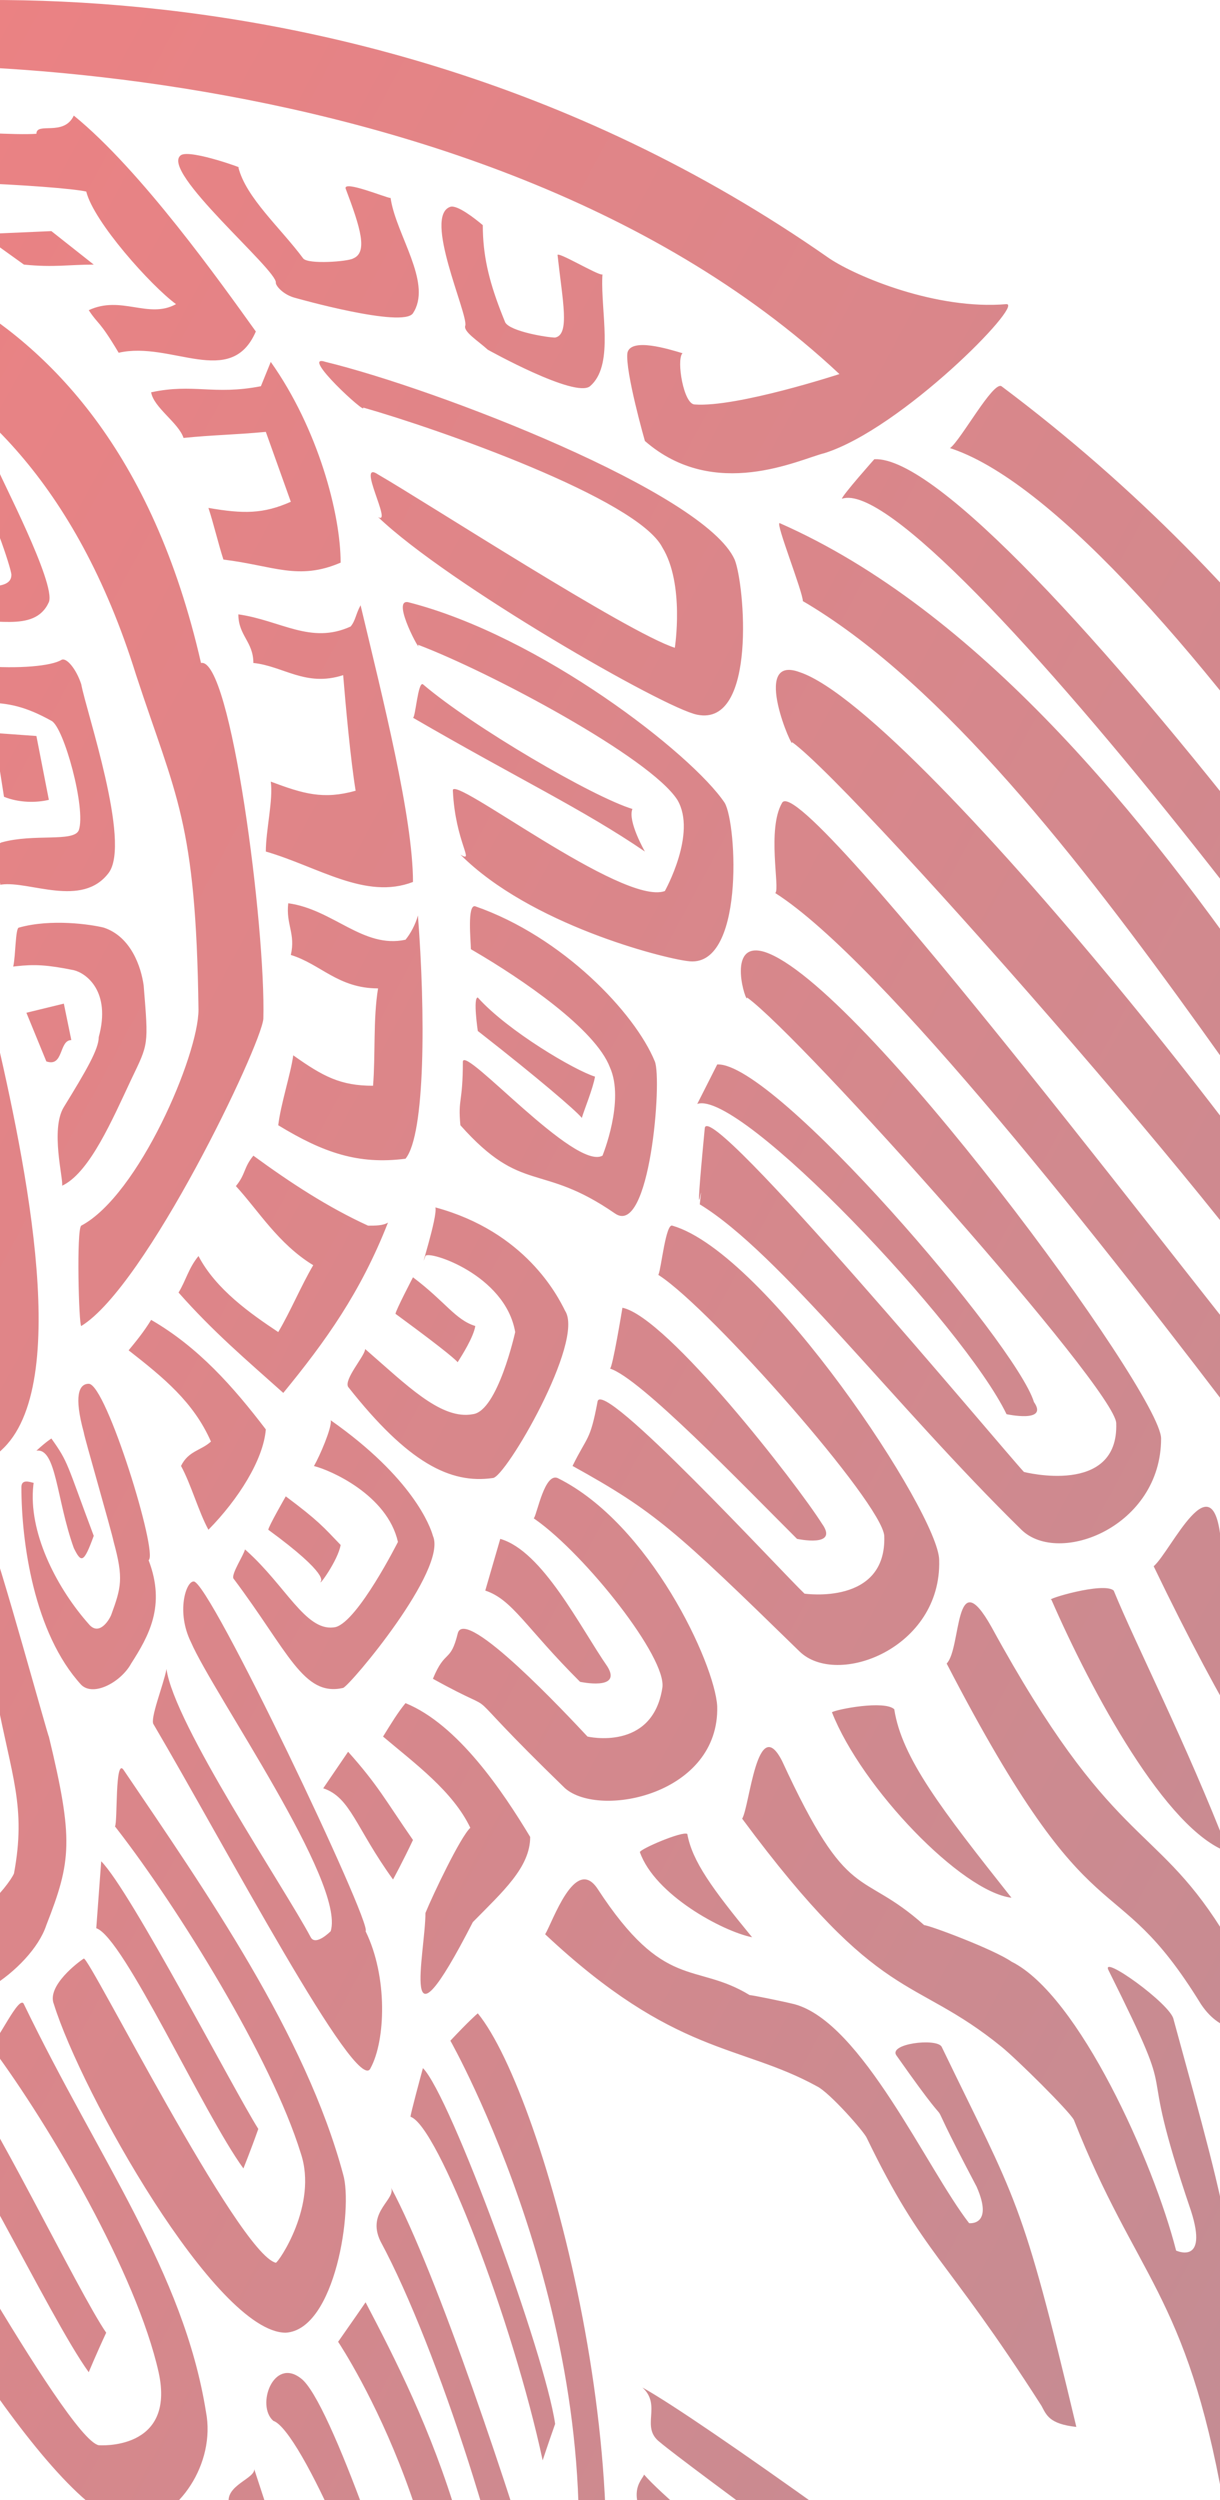<svg width="375" height="768" viewBox="0 0 375 768" fill="none" xmlns="http://www.w3.org/2000/svg">
<path opacity="0.5" d="M47.986 1604.18C52.57 1608.83 53.344 1606.03 64.842 1606.97C49.498 1636.89 7.355 1669.57 -2.611 1706C-7.977 1699.49 -7.215 1688.26 -12.585 1681.71C-7.215 1650.89 24.219 1630.35 47.986 1604.18ZM-2.611 1598.58C2.747 1610.72 5.815 1611.63 15.793 1612.57C-7.977 1633.14 -54.74 1660.23 -59.341 1701.34C-64.703 1694.8 -65.469 1683.57 -71.597 1677.02C-65.469 1647.14 -27.136 1624.71 -2.611 1598.58ZM111.609 1682.66C109.315 1690.15 93.967 1682.66 97.801 1695.75C68.676 1690.15 71.732 1667.72 40.314 1670.52C43.382 1661.17 51.05 1662.09 53.344 1653.69C78.638 1648.09 82.469 1665.83 111.609 1682.66ZM162.21 1651.83C160.67 1659.32 144.564 1653.69 148.398 1666.77C120.051 1661.17 100.873 1629.4 70.212 1632.2C72.506 1622.86 74.816 1620.06 77.099 1611.63C102.405 1606.03 133.066 1635 162.21 1651.83ZM-181.983 1484.58L-144.429 1537.83L-135.213 1514.49L-116.066 1519.15L-93.847 1538.78C-74.665 1528.49 -37.114 1520.09 -14.106 1517.29C-13.332 1524.78 -12.585 1525.69 -11.823 1533.18C-34.804 1532.23 -83.107 1565.86 -96.129 1581.74C-96.41 1581.06 -98.576 1576.29 -101.506 1570.08L-101.702 1569.66L-96.888 1580.8L-150.545 1642.45L-165.889 1644.35L-152.097 1594.83L-170.485 1598.58L-206.512 1648.09L-231.819 1646.2L-235.637 1629.4L-209.584 1592.03L-232.581 1597.64L-268.596 1625.66L-296.974 1623.81L-270.905 1583.6L-307.698 1586.43L-311.536 1595.78L-361.352 1592.03L-356.751 1571.49L-317.665 1545.32L-324.563 1529.44L-302.32 1518.24L-249.433 1541.58L-272.414 1501.41L-240.245 1499.55L-196.55 1538.78L-205.754 1485.52L-181.983 1484.58ZM-93.847 1620.06C-81.555 1605.12 -75.439 1606.03 -68.541 1610.72C-67.001 1618.18 -68.541 1619.11 -67.001 1627.55C-79.261 1626.6 -80.039 1629.4 -90.759 1635C-89.997 1623.81 -93.069 1626.6 -93.847 1620.06ZM-188.124 1511.69L-179.685 1558.41L-196.55 1559.32L-248.671 1517.29L-231.045 1556.52L-254.041 1558.41L-306.936 1532.23L-291.604 1557.46L-337.597 1574.29L-250.965 1569.61L-273.962 1613.52L-233.343 1579.9L-189.648 1578L-216.486 1632.2L-172.017 1578L-138.285 1576.15L-149.025 1621.91L-113.768 1566.81L-104.802 1563.16L-104.844 1563.07C-109.347 1553.73 -114.522 1543.45 -117.586 1538.78L-123.73 1557.46L-149.783 1556.52L-188.124 1511.69ZM364.563 1536.92C370.707 1537.83 375.299 1542.52 379.903 1547.18C336.197 1553.72 292.517 1595.78 267.973 1599.52C258.785 1601.37 266.433 1604.18 266.433 1606.03C285.611 1618.18 362.265 1547.18 395.24 1554.66C399.066 1556.52 402.888 1558.41 406.734 1560.26C352.315 1574.29 295.573 1639.65 239.626 1620.06C234.252 1618.18 230.418 1617.26 221.996 1612.57C214.316 1606.03 209.72 1605.12 210.486 1598.58C215.09 1598.58 228.882 1598.58 239.626 1597.64C249.584 1596.72 258.785 1589.23 261.857 1589.23C326.234 1570.55 335.434 1543.46 364.563 1536.92ZM164.493 1605.12C164.493 1609.77 161.432 1607.92 162.968 1618.18C152.99 1613.52 152.232 1611.63 141.512 1613.52C142.27 1606.97 141.512 1605.12 142.27 1598.58C147.64 1593.89 152.99 1592.98 164.493 1605.12ZM-73.145 1600.43C-44.766 1579.9 -35.566 1559.32 -10.271 1562.15C-7.215 1570.55 -11.823 1574.29 -7.977 1582.69C-39.412 1583.6 -32.51 1603.23 -60.873 1611.63C-57.816 1598.58 -70.819 1607.92 -73.145 1600.43ZM145.342 1589.23C143.79 1596.72 131.53 1588.29 135.368 1601.37C106.239 1596.72 109.315 1578 78.638 1580.8C80.948 1571.49 84.779 1568.66 87.077 1559.32C112.371 1554.66 116.205 1572.4 145.342 1589.23ZM16.567 1512.6C13.483 1538.78 17.317 1566.81 23.461 1593.89C18.075 1593.89 10.415 1592.03 5.815 1592.98C-0.329 1567.75 -2.611 1541.58 -2.611 1513.55C4.299 1512.6 9.637 1512.6 16.567 1512.6ZM49.498 1512.6C56.416 1512.6 62.544 1512.6 69.454 1513.55C69.454 1541.58 67.152 1567.75 61.012 1592.98C55.638 1592.03 47.986 1593.89 42.608 1593.89C49.498 1566.81 52.57 1538.78 49.498 1512.6ZM369.933 1471.49L370.354 1472.51L370.396 1472.46C371.188 1471.86 377.11 1474.65 378.371 1476.18C322.404 1479.92 291.74 1529.44 208.962 1552.77C204.353 1560.26 210.486 1557.46 212.78 1560.26C274.875 1571.49 305.536 1521 369.933 1490.18C371.481 1490.18 379.903 1484.58 391.406 1489.27C363.801 1521 281.003 1584.54 215.09 1585.49C192.855 1584.54 111.609 1538.78 77.88 1536.92C77.88 1530.38 77.88 1529.44 79.397 1518.24C103.167 1517.29 151.474 1535.03 172.169 1546.23C201.277 1556.52 267.973 1478.98 369.933 1471.49ZM-390.484 1509.8C-375.914 1528.49 -357.514 1519.15 -349.095 1533.18C-362.9 1534.09 -378.986 1535.98 -382.05 1553.72C-384.356 1557.46 -386.646 1560.26 -392.79 1559.32C-397.39 1549.07 -401.99 1540.63 -401.99 1521C-401.99 1512.6 -396.616 1505.15 -390.484 1509.8ZM-406.579 1535.98C-402.76 1542.52 -405.055 1550.91 -410.417 1555.61C-416.561 1559.32 -423.447 1556.52 -426.507 1549.98C-430.349 1543.46 -428.051 1534.09 -422.689 1530.38C-416.561 1526.64 -409.647 1528.49 -406.579 1535.98ZM317.046 1432.27C323.178 1432.27 332.366 1434.12 336.197 1438.81C317.046 1437.86 283.313 1463.09 260.317 1467.78C241.142 1471.49 239.626 1482.73 215.09 1500.46C215.848 1501.41 214.316 1502.32 214.316 1503.26C296.336 1460.29 329.306 1448.15 335.434 1454.7C339.269 1455.6 343.103 1457.49 346.937 1459.35C292.517 1473.38 243.452 1496.72 189.025 1535.03C181.357 1541.58 169.859 1538.78 161.432 1533.18C160.67 1531.29 152.99 1527.54 152.99 1521C162.21 1521 169.097 1522.89 177.527 1522.89C208.961 1495.81 223.516 1466.84 255.713 1457.49C274.875 1451.9 294.815 1436.96 317.046 1432.27ZM-497.045 1286.53L-474.81 1304.27L-471.738 1363.12L-456.41 1387.41L-452.588 1332.3L-421.915 1361.27L-418.089 1416.38L-409.647 1431.32L-404.273 1408.89L-388.956 1412.63L-384.356 1464.95L-332.993 1511.69L-339.891 1522.89L-394.318 1475.24L-397.39 1437.86L-409.647 1464.95L-428.805 1445.35L-431.877 1385.55L-442.621 1364.98L-446.459 1427.57L-481.708 1381.81L-485.538 1322.01L-492.452 1366.87L-515.433 1328.56L-514.671 1351.89L-534.588 1355.63L-492.452 1378.07L-488.61 1407.04H-526.931L-481.708 1414.53L-452.588 1445.35L-463.312 1459.35L-499.343 1468.69L-490.139 1476.18L-430.349 1466.84V1486.43L-386.646 1483.63L-369.794 1497.66L-444.149 1506.1L-445.677 1483.63L-500.871 1492.98L-534.588 1462.15L-479.414 1447.21L-486.308 1432.27L-546.876 1417.32L-566.034 1391.15L-513.913 1393.01L-543.804 1364.07L-567.562 1357.53L-559.12 1343.49L-525.403 1338.84L-530.003 1329.5L-538.43 1304.27L-527.697 1290.24L-500.871 1327.64L-497.045 1286.53ZM419.752 1470.58C426.647 1472.44 432.791 1475.24 438.157 1479.92C440.451 1477.12 445.821 1476.18 449.655 1476.18C456.561 1476.18 463.447 1484.58 463.447 1493.92C463.447 1504.21 456.561 1510.75 448.877 1511.69C441.229 1511.69 431.251 1506.1 432.029 1496.72C425.896 1494.86 420.53 1492.98 415.16 1488.32C415.16 1481.77 416.696 1475.24 419.752 1470.58ZM-326.083 1446.27C-322.273 1452.81 -323.027 1456.55 -324.563 1460.29C-335.295 1472.44 -329.163 1490.18 -322.273 1506.1C-336.831 1504.21 -339.891 1479.92 -359.827 1473.38C-365.968 1469.64 -363.658 1460.29 -358.295 1455.6C-343.729 1446.27 -336.053 1447.21 -326.083 1446.27ZM134.606 1449.06C133.828 1452.81 149.16 1452.81 146.1 1462.15C116.205 1494.86 -60.873 1495.81 -73.145 1475.24C-72.371 1471.49 -67.779 1455.6 -67.001 1451.9C-16.4 1488.32 110.831 1464.04 134.606 1449.06ZM-221.082 1416.38C-201.904 1423.87 -201.904 1450.01 -214.954 1461.2C-235.637 1480.87 -248.671 1483.63 -279.332 1467.78C-266.313 1460.29 -244.825 1450.01 -232.581 1440.66C-233.343 1442.55 -225.674 1450.01 -228.747 1457.49C-225.674 1456.55 -221.082 1457.49 -220.304 1449.06C-218.784 1407.04 -259.407 1440.66 -279.332 1452.81C-280.094 1451.9 -280.094 1440.66 -280.094 1438.81C-260.943 1422.92 -246.373 1414.53 -221.082 1416.38ZM-135.99 1288.39C-132.918 1267.81 -117.586 1264.1 -105.33 1265.05C-93.847 1265.96 -84.631 1277.16 -86.151 1293.98C-86.151 1298.67 -96.888 1299.58 -96.888 1294.92C-95.367 1284.64 -101.48 1284.64 -106.85 1281.84C-112.994 1279.04 -122.182 1282.79 -122.956 1294.92C-123.73 1306.12 -116.066 1318.3 -109.176 1320.15C-123.73 1348.18 -111.458 1400.5 -100.734 1417.32C-106.104 1421.98 -112.994 1432.27 -110.696 1444.41C-107.628 1456.55 -98.439 1457.49 -92.295 1452.81C-86.925 1449.06 -82.333 1443.5 -85.405 1434.12C-87.699 1425.73 -76.967 1421.98 -74.665 1430.37C-70.819 1446.27 -76.217 1464.95 -88.477 1469.64C-99.96 1474.32 -114.53 1474.32 -122.956 1453.75C-126.786 1443.5 -124.476 1429.46 -122.182 1421.98C-119.896 1414.53 -123.73 1421.07 -119.896 1415.44C-134.466 1379.96 -135.212 1364.07 -129.084 1320.15C-132.918 1314.56 -137.538 1297.73 -135.99 1288.39ZM574.596 1236.99C576.148 1257.56 568.468 1261.3 566.944 1264.1C540.117 1307.07 521.717 1291.18 461.153 1394.9C460.391 1405.15 465.003 1398.64 468.055 1399.55C526.305 1341.64 566.182 1299.58 586.868 1249.13C591.476 1264.1 589.936 1280.9 573.072 1306.12C546.241 1346.33 518.641 1370.61 480.312 1408.89C461.927 1431.32 404.424 1439.75 406.734 1470.58C399.832 1469.64 399.066 1465.89 392.164 1459.35C402.126 1433.21 411.326 1425.73 435.863 1415.44C497.954 1307.98 529.377 1301.47 574.596 1236.99ZM-40.952 1309.87C7.355 1371.52 -12.585 1406.13 34.181 1457.49C30.351 1457.49 24.977 1456.55 21.925 1458.44C-28.676 1399.55 -15.658 1355.63 -61.651 1305.21C-57.816 1303.33 -44.004 1300.53 -40.952 1309.87ZM-0.329 1303.33C42.608 1361.27 27.279 1403.29 73.264 1455.6C69.454 1455.6 63.306 1460.29 57.178 1450.01C10.415 1389.29 24.219 1351.89 -21.012 1301.47C-17.194 1299.58 -9.513 1299.58 -0.329 1303.33ZM-141.357 1437.86C-140.583 1441.61 -142.119 1451.9 -142.119 1454.7C-160.523 1440.66 -174.315 1437.86 -195.014 1444.41C-195.788 1441.61 -196.55 1434.12 -197.312 1431.32C-181.221 1419.18 -159.757 1419.18 -141.357 1437.86ZM56.416 1343.49C74.042 1356.58 66.378 1407.04 109.315 1450.95C106.239 1450.95 102.405 1453.75 97.801 1447.21C58.714 1407.99 70.212 1390.21 41.846 1342.55C44.906 1341.64 50.288 1340.7 56.416 1343.49ZM179.063 1273.44C181.357 1282.79 179.063 1303.33 172.169 1306.12C184.429 1346.33 185.191 1357.53 175.241 1393.01C180.583 1397.7 178.297 1393.01 181.357 1398.64C184.429 1405.15 189.025 1418.27 185.949 1428.53C181.357 1449.06 166.803 1451.9 154.53 1450.01C142.27 1448.15 133.828 1432.27 135.368 1416.38C136.904 1407.99 147.64 1408.89 146.862 1417.32C145.342 1426.63 150.696 1428.53 156.824 1431.32C162.968 1434.12 169.097 1430.37 169.859 1418.27C170.637 1406.13 164.493 1396.75 158.36 1393.95C166.802 1376.21 172.919 1333.21 155.288 1309.87C161.432 1306.12 166.029 1290.24 164.493 1279.99C162.21 1268.75 152.232 1267.81 146.862 1270.61C141.512 1274.38 136.904 1279.99 139.198 1288.39C140.722 1296.78 126.18 1299.58 123.866 1291.18C120.051 1276.24 131.53 1258.5 143.032 1255.67C154.53 1251.96 173.689 1255.67 179.063 1273.44ZM599.843 1300.96L599.493 1301.78C597.174 1307.67 595.755 1320.66 593.774 1323.9C568.468 1366.87 563.114 1379.96 516.347 1417.32C504.864 1426.63 516.347 1429.46 522.475 1425.73C550.075 1396.75 585.332 1378.07 616.767 1314.56C617.529 1322.95 615.227 1339.79 614.457 1340.7C599.903 1367.82 583.038 1390.21 564.634 1409.83C540.891 1434.12 519.419 1452.81 498.704 1445.35C492.588 1446.27 490.278 1447.21 481.078 1446.27C471.89 1443.5 460.391 1446.27 458.859 1440.66C463.448 1437.86 484.908 1431.32 492.588 1423.87C497.954 1420.12 498.704 1416.38 501.776 1414.53C512.509 1406.13 571.54 1349.13 600.665 1299.58L599.843 1300.96ZM-349.095 1414.53C-342.963 1414.53 -337.597 1421.07 -337.597 1429.46C-337.597 1436.96 -342.963 1443.5 -349.095 1443.5C-355.982 1443.5 -361.352 1436.96 -361.352 1429.46C-361.352 1421.07 -355.982 1414.53 -349.095 1414.53ZM380.669 1371.52C388.33 1366.87 396.772 1372.47 399.832 1379.96C403.666 1388.36 403.666 1401.44 396.772 1405.15C398.296 1412.63 399.832 1419.18 398.296 1426.63C395.24 1428.53 389.87 1437.86 387.556 1437.86C385.262 1437.86 385.262 1430.37 382.952 1429.46C381.428 1421.07 380.669 1413.58 382.19 1405.15C378.371 1404.24 376.061 1398.64 374.541 1394.9C370.707 1387.41 373.759 1376.21 380.669 1371.52ZM-198.086 1420.12C-199.497 1422.71 -204.869 1410.1 -206.864 1410.44L-206.901 1410.45L-205.965 1409.64C-164.304 1372.13 -275.054 1355.66 -306.174 1358.47C-305.392 1355.63 -306.936 1350.07 -306.936 1347.24C-262.479 1337.9 -142.119 1364.07 -198.086 1420.12ZM202.059 1399.55C221.996 1387.41 245.75 1380.9 261.857 1381.81V1393.01C244.214 1397.7 224.29 1407.04 205.889 1419.18C205.127 1416.38 202.829 1402.38 202.059 1399.55ZM270.283 1364.98C274.117 1342.55 287.147 1338.84 300.182 1341.64C313.962 1343.49 321.646 1357.53 320.106 1378.07C317.808 1403.29 309.386 1409.83 292.517 1409.83L291.71 1409.66C277.487 1406.28 265.772 1386.07 270.283 1364.98ZM514.819 1220.19C514.819 1222.99 515.585 1242.62 508.678 1250.07C496.422 1265.05 493.366 1273.44 471.127 1294.92C468.818 1297.73 448.119 1301.47 443.527 1349.13C435.101 1365.92 445.821 1354.73 446.599 1356.58C447.357 1347.24 454.263 1349.13 510.214 1263.16C518.641 1256.61 510.214 1288.39 504.864 1294.92C471.127 1337.9 479.558 1318.3 445.821 1378.07C432.791 1384.61 438.157 1393.95 428.973 1400.5C438.931 1359.38 421.292 1321.1 460.391 1286.53C469.58 1279.04 494.124 1261.3 514.819 1220.19ZM298.634 1358.47C292.517 1354.73 283.313 1358.47 283.313 1370.61C282.543 1383.7 287.921 1391.15 294.038 1393.95L293.958 1393.91L294.038 1393.01C301.443 1393.01 305.258 1388.68 307.582 1379.15L307.834 1378.07C310.144 1366.87 305.536 1361.27 298.634 1358.47ZM-372.084 1343.49C-367.496 1322.01 -354.453 1318.3 -341.427 1320.15C-327.619 1322.95 -319.971 1336.95 -321.499 1357.53C-323.797 1382.76 -332.223 1389.29 -349.095 1389.29L-349.902 1389.12C-364.106 1385.7 -375.843 1365.51 -372.084 1343.49ZM-342.963 1337.9C-349.095 1334.15 -358.295 1337.9 -358.295 1350.07C-359.057 1363.12 -353.687 1370.61 -347.567 1372.47L-346.759 1372.45C-339.619 1372.13 -335.971 1367.45 -333.763 1357.53C-331.461 1346.33 -336.053 1340.7 -342.963 1337.9ZM302.48 1299.58C303.238 1302.42 304.778 1305.21 306.31 1307.98C276.411 1320.15 228.124 1348.18 261.857 1352.84L261.428 1352.77C260.886 1354.73 262.189 1367.27 260.539 1366.14L260.317 1365.92C192.093 1354.73 261.083 1309.87 302.48 1299.58ZM-608.951 1300.53C-598.989 1322.95 -579.065 1321.1 -574.46 1337.9C-588.253 1333.21 -604.363 1329.5 -611.253 1345.38C-614.321 1348.18 -617.385 1349.13 -622.767 1346.33C-625.046 1335.09 -627.364 1325.75 -622.767 1306.12C-619.688 1298.67 -612.785 1293.98 -608.951 1300.53ZM-629.658 1319.21C-628.884 1326.7 -632.722 1334.15 -638.842 1336.04C-645.756 1337.9 -651.884 1333.21 -653.412 1324.81C-654.182 1317.36 -650.344 1309.87 -644.228 1307.98C-637.322 1306.12 -631.178 1310.82 -629.658 1319.21ZM-677.961 1077.22L-664.145 1083.76V1142.65L-654.96 1149.19L-639.612 1095.9L-615.853 1102.48L-618.929 1196.81L-600.533 1166.93L-589.023 1181.87L-594.397 1265.05L-562.2 1313.62L-547.63 1315.47L-545.332 1332.3L-569.864 1327.64L-593.635 1300.53L-594.647 1298.55L-656.488 1269.7L-685.605 1251.96L-686.371 1239.82L-654.182 1238.88L-666.451 1227.67L-698.659 1221.14L-728.554 1209L-734.67 1180.93L-684.843 1182.82L-698.659 1170.67L-746.938 1157.59L-761.497 1132.36L-723.95 1127.67L-743.866 1098.73L-716.278 1095.9L-721.648 1085.65L-710.904 1081.9L-687.915 1114.59L-677.961 1077.22ZM-370.568 1262.21C-329.163 1272.5 -272.414 1311.72 -312.306 1331.36C-313.826 1334.15 -316.899 1315.47 -318.427 1318.3C-310.762 1301.47 -340.669 1283.69 -375.914 1271.55C-374.39 1268.75 -372.084 1265.05 -370.568 1262.21ZM253.415 1105.28C253.415 1107.13 254.188 1108.08 254.954 1108.99C259.547 1131.42 254.955 1165.04 231.18 1184.67C227.35 1188.42 207.425 1199.61 209.719 1210.85C212.033 1219.25 221.996 1225.78 223.516 1229.53C224.29 1229.53 182.131 1228.59 172.919 1225.78C127.7 1241.67 100.873 1240.73 103.167 1321.1C77.88 1323.9 44.156 1325.75 25.755 1324.81C17.317 1271.55 11.189 1216.44 24.977 1173.48L41.088 1192.16C21.925 1231.39 36.476 1259.41 36.476 1303.33C36.476 1305.21 87.839 1307.07 87.839 1305.21C90.133 1271.55 89.391 1249.13 114.665 1232.33C125.406 1224.84 172.919 1207.1 188.259 1194.96C236.566 1156.64 239.626 1146.36 233.494 1114.59C239.626 1109.93 248.048 1108.99 253.415 1105.28ZM-208.048 1259.41C-193.494 1272.5 -169.723 1296.78 -150.545 1307.07C-152.097 1308.92 -147.489 1318.3 -149.783 1320.15C-174.315 1317.36 -208.806 1289.33 -212.644 1266.9C-210.346 1265.05 -210.346 1261.3 -208.048 1259.41ZM295.573 1277.16C295.573 1280.9 295.574 1283.69 296.336 1286.53C265.687 1299.58 228.124 1308.92 195.149 1313.62C195.149 1309.87 195.915 1303.33 195.915 1299.58C228.882 1296.78 264.917 1288.39 295.573 1277.16ZM318.57 1259.41C341.583 1248.21 357.661 1250.07 379.903 1256.61C380.669 1257.56 382.952 1267.81 382.952 1268.75C360.729 1265.96 313.962 1252.87 326.234 1289.33C328.548 1295.87 332.366 1293.04 336.197 1293.98C330.842 1287.45 336.197 1278.1 335.434 1277.16C349.219 1280.9 371.481 1280.9 386.036 1282.79C361.507 1308.92 348.469 1310.82 323.178 1302.42C308.608 1296.78 301.718 1274.38 318.57 1259.41ZM-575.234 1243.56C-559.12 1239.82 -551.448 1243.56 -542.26 1246.36C-540.732 1253.81 -542.26 1257.56 -544.574 1261.3C-558.374 1267.81 -556.83 1287.45 -554.52 1304.27C-567.562 1297.73 -563.728 1273.44 -581.351 1259.41C-585.955 1253.81 -581.351 1245.42 -575.234 1243.56ZM-367.496 1236.99C-345.269 1231.39 -230.267 1301.47 -234.101 1273.44C-234.101 1277.16 -222.602 1273.44 -222.602 1277.16C-224.142 1329.5 -325.325 1251.96 -367.496 1248.21C-367.496 1245.42 -369.794 1240.73 -367.496 1236.99ZM-707.832 1103.39L-703.247 1120.22L-720.878 1110.88L-698.659 1147.3L-734.67 1144.5L-686.371 1159.45L-659.544 1195.87L-712.44 1196.81L-648.062 1218.3L-630.412 1248.21L-654.96 1251.96L-608.189 1273.44L-597.374 1293.23L-608.951 1270.61L-602.823 1198.71L-626.59 1224.84L-631.94 1197.76L-629.658 1116.48L-646.518 1181.87L-674.889 1154.79L-675.643 1108.08L-687.149 1133.3L-707.832 1103.39ZM4.299 1267.81C4.299 1271.55 5.057 1283.69 5.057 1287.45C-21.012 1283.69 -50.148 1287.45 -75.439 1293.04C-74.665 1289.33 -78.487 1282.79 -76.217 1273.44C-50.93 1266.9 -21.786 1265.96 4.299 1267.81ZM-387.42 1225.78C-373.64 1244.47 -384.356 1265.05 -399.68 1265.96C-426.507 1267.81 -438.009 1261.3 -457.168 1229.53C-443.387 1231.39 -421.161 1237.92 -406.579 1237.92C-408.111 1238.88 -405.055 1249.13 -410.417 1253.82C-407.345 1254.76 -403.507 1258.5 -400.447 1252.87C-381.284 1220.19 -429.571 1220.19 -451.806 1216.44C-451.806 1215.5 -447.206 1207.1 -446.459 1206.16C-423.447 1205.25 -407.345 1208.04 -387.42 1225.78ZM74.816 1219.25L76.341 1249.13C76.341 1257.56 61.786 1275.3 57.178 1251.96C58.714 1242.62 68.676 1232.33 74.816 1219.25ZM-257.871 1214.56C-253.267 1193.08 -241.007 1189.36 -227.214 1191.22C-214.192 1194.01 -205.754 1208.04 -208.048 1228.59C-209.584 1253.81 -218.784 1260.36 -235.637 1260.36L-236.402 1260.18C-249.882 1256.8 -261.634 1236.57 -257.871 1214.56ZM657.406 1220.19C664.296 1215.5 673.496 1220.19 676.552 1228.59C679.624 1237.92 675.79 1248.21 668.892 1251.96C661.986 1255.67 651.262 1255.67 648.979 1247.27C642.835 1249.13 637.469 1250.07 630.563 1248.21C628.265 1241.67 628.265 1235.13 629.027 1229.53C635.929 1227.67 642.835 1226.73 648.979 1228.59C650.484 1224.84 654.334 1221.14 657.406 1220.19ZM447.357 1132.36C452.711 1135.16 452.711 1151.96 447.357 1157.59L471.127 1160.39C460.391 1165.99 450.433 1166.93 439.693 1172.53C427.421 1181.87 427.421 1189.36 400.606 1202.41L418.983 1221.14C407.496 1218.3 390.616 1214.56 383.726 1213.64C368.564 1234.89 297.185 1219.59 296.337 1221.96L296.336 1249.13C296.336 1253.82 284.837 1222.04 270.283 1216.44C257.675 1210.47 238.688 1208.4 234.325 1212.35L234.113 1212.56L244.214 1194.96C300.182 1199.61 326.234 1220.19 385.262 1193.08C411.326 1180.93 434.323 1151.96 434.323 1137.96C435.101 1135.16 443.527 1136.08 447.357 1132.36ZM703.399 945.512C712.587 955.762 716.413 983.791 709.527 1013.71C698.033 1064.16 692.663 1119.27 658.156 1152.9C648.19 1182.82 597.608 1218.3 609.865 1245.42C602.963 1247.27 600.665 1244.47 593.012 1241.67C593.774 1212.7 599.902 1201.5 619.065 1180.93C631.325 1047.34 678.092 975.398 687.292 975.398C655.096 1036.1 684.99 1008.08 638.99 1126.77C631.325 1156.64 646.654 1142.65 648.979 1141.71C673.496 1106.19 689.591 1016.51 703.399 945.512ZM-228.747 1208.04C-234.875 1205.25 -244.079 1209 -244.825 1221.14C-244.825 1233.24 -239.483 1241.67 -233.343 1243.56L-232.506 1243.54C-225.394 1243.21 -221.77 1238.5 -219.534 1228.59C-217.236 1217.39 -222.602 1211.75 -228.747 1208.04ZM-152.097 1018.36C-140.583 1020.25 -119.138 1030.54 -116.84 1045.48C-106.85 1044.54 -86.925 1052.94 -76.217 1056.68C-76.217 1045.48 -76.967 1034.25 -76.967 1023.05C-52.431 1040.82 -58.579 1066.97 -52.431 1069.76C-47.08 1072.56 -41.71 1080.05 -25.62 1094.05L-29.45 1114.59C-49.362 1096.84 -94.594 1065.08 -118.36 1064.16C-155.915 1062.27 -162.833 1074.41 -172.779 1090.31C-178.907 1099.64 -194.256 1164.13 -172.779 1179.99C-162.059 1187.47 -127.548 1195.87 -116.84 1196.81C-67.779 1202.41 -44.766 1208.04 13.483 1174.38C17.317 1186.56 13.483 1193.08 14.241 1199.61C14.241 1199.61 -7.215 1205.25 -8.751 1206.16C-5.679 1225.78 -13.332 1227.67 -26.378 1238.88C-27.902 1240.73 -21.786 1212.7 -28.676 1216.44C-41.71 1223.93 -61.651 1226.73 -70.077 1222.04C-73.145 1234.18 -83.865 1239.82 -97.662 1241.67C-93.847 1231.39 -90.759 1230.44 -92.295 1220.19C-103.778 1217.39 -126.028 1218.3 -141.357 1215.5C-152.855 1226.73 -162.833 1229.53 -174.315 1226.73C-165.127 1221.14 -168.175 1223.93 -161.281 1213.64C-216.486 1205.25 -205.754 1101.54 -183.516 1074.41L-200.384 1047.34C-178.149 1042.64 -178.907 1048.28 -165.889 1053.88C-161.281 1052.94 -152.855 1045.48 -147.489 1044.54C-142.881 1043.59 -152.097 1018.36 -152.097 1018.36ZM-571.392 1217.39C-569.102 1209.9 -562.2 1205.25 -556.052 1208.04C-549.936 1210.85 -546.876 1219.25 -549.15 1226.73C-550.694 1234.18 -557.592 1237.92 -563.728 1235.13C-569.864 1233.24 -573.698 1224.84 -571.392 1217.39ZM550.075 1154.79C555.445 1147.3 564.634 1147.3 570.762 1152.9C576.906 1158.5 581.514 1170.67 576.148 1177.18C579.978 1182.82 583.038 1188.42 585.332 1195.87C583.038 1199.61 581.514 1209.9 578.442 1211.75C576.906 1212.7 573.838 1205.25 572.298 1206.16C566.944 1199.61 563.872 1193.08 562.336 1184.67C559.268 1184.67 554.683 1181.87 552.373 1179.07C546.241 1173.48 545.471 1162.25 550.075 1154.79ZM-369.794 1006.22C-349.857 1006.22 -349.095 1008.08 -344.491 1022.11C-332.993 1022.11 -325.325 1023.05 -318.427 1020.25C-316.136 1019.31 -319.971 1038.93 -319.971 1038.93C-318.427 1043.59 -345.269 1037.09 -355.231 1048.28C-362.13 1053.88 -376.684 1109.93 -371.318 1121.13C-366.73 1132.36 -339.891 1155.7 -316.136 1157.59C-257.113 1162.25 -270.905 1161.34 -216.486 1142.65C-214.192 1153.84 -216.486 1157.59 -214.954 1161.34C-211.882 1167.84 -287.004 1187.47 -296.204 1179.07C-296.204 1187.47 -309.234 1197.76 -325.325 1198.71C-320.725 1190.27 -317.665 1181.87 -313.826 1174.38C-342.197 1170.67 -355.982 1161.34 -369.02 1155.7C-379.756 1166.93 -389.718 1180.93 -402.76 1164.13C-390.484 1166.93 -385.118 1154.79 -382.812 1140.76C-393.556 1139.81 -385.888 1044.54 -358.295 1029.6C-362.13 1022.11 -363.658 1013.71 -369.794 1006.22ZM132.304 1157.59L120.051 1184.67C116.205 1192.16 96.277 1197.76 102.405 1173.48C107.779 1167.84 121.568 1165.04 132.304 1157.59ZM741.712 1005.27C720.247 1037.09 722.541 1080.05 692.663 1137.96C674.254 1173.48 677.33 1161.34 701.847 1142.65C707.975 1136.08 733.282 1081.9 750.908 1009.02C757.052 1044.54 721.783 1128.62 701.847 1162.25C696.493 1165.99 679.624 1178.17 671.202 1182.82C661.986 1184.67 652.04 1193.08 648.979 1188.42C658.156 1176.27 670.424 1153.84 678.866 1143.55C721.783 1064.16 703.399 1028.64 741.712 1005.27ZM322.404 1168.79C329.306 1165.99 340.805 1170.67 351.529 1170.67L333.14 1185.62C327.774 1190.27 310.144 1184.67 322.404 1168.79ZM155.288 1159.45C162.968 1156.64 176.749 1163.19 189.783 1163.19L167.565 1180.93C160.67 1185.62 139.198 1177.18 155.288 1159.45ZM53.344 1103.39C57.178 1117.42 62.544 1126.77 70.97 1137.96C61.786 1145.45 49.498 1172.53 69.454 1178.17C68.676 1178.17 58.714 1179.99 58.714 1179.99C44.906 1183.73 28.049 1167.84 31.11 1139.81C31.887 1131.42 47.986 1105.28 53.344 1103.39ZM369.933 1165.04C375.299 1163.19 384.5 1166.93 393.7 1166.93L378.371 1179.07C373.759 1182.82 359.209 1178.17 369.933 1165.04ZM-91.549 1157.59C-76.217 1168.79 -92.295 1179.07 -98.439 1177.18L-119.138 1167.84C-108.402 1165.04 -97.662 1156.64 -91.549 1157.59ZM376.835 1036.1V1062.27C382.19 1060.42 409.016 1064.16 409.016 1069.76C406.734 1069.76 404.424 1083.76 401.368 1080.96C390.616 1074.41 361.507 1078.16 345.401 1092.19C343.861 1094.05 340.805 1099.64 340.805 1099.64C308.608 1124.88 331.604 1190.27 261.857 1171.62L262.619 1159.45C277.935 1165.99 300.182 1166.93 310.144 1138.91C312.454 1131.42 322.404 1106.19 322.404 1093.14L324.714 1062.27L333.14 1085.65L354.613 1067.91L359.971 1055.73L376.835 1036.1ZM633.635 969.791C629.027 1020.25 602.197 1043.59 599.902 1106.19C596.068 1124.88 606.047 1103.39 606.805 1104.34C622.125 1057.63 637.469 1011.82 652.794 978.194C655.096 974.45 634.409 1061.36 611.389 1125.82C612.933 1147.3 616.009 1153.84 609.103 1163.19C566.182 1097.79 603.733 1030.54 633.635 969.791ZM-0.329 1133.3C15.019 1146.36 -1.849 1157.59 -7.977 1154.79L-30.2 1143.55C-18.726 1140.76 -7.215 1133.3 -0.329 1133.3ZM393.7 1118.33L388.33 1144.5C386.802 1151.05 370.707 1161.34 371.481 1139.81C374.541 1133.3 385.262 1127.67 393.7 1118.33ZM-50.148 1130.47C-38.638 1147.3 -57.042 1151.96 -62.409 1147.3L-80.797 1130.47C-69.299 1131.42 -57.042 1127.67 -50.148 1130.47ZM357.661 1110.88L354.613 1137.96C353.823 1145.45 338.51 1157.59 336.974 1135.16C340.031 1127.67 350.763 1121.13 357.661 1110.88ZM-288.532 1132.36C-278.566 1146.36 -293.914 1149.19 -297.752 1145.45L-312.306 1131.42C-303.102 1132.36 -293.132 1129.56 -288.532 1132.36ZM276.411 1066.02C281.781 1067.91 300.182 1092.19 300.944 1100.59C303.238 1127.67 287.147 1144.5 273.355 1140.76C273.355 1140.76 263.377 1138.91 262.619 1138.91C281.781 1133.3 269.509 1104.34 260.317 1097.79C263.377 1082.85 267.211 1076.3 276.411 1066.02ZM181.357 1003.42C187.489 1003.42 195.915 1004.35 195.915 1004.35C202.059 1023.05 213.554 1031.45 242.694 1028.64C251.12 1031.45 258.023 1037.99 263.377 1045.48C266.433 1055.73 273.355 1054.82 258.785 1075.36C248.048 1105.28 248.048 1094.99 212.033 1100.59C190.557 1097.79 185.949 1088.45 185.949 1080.05C181.357 1079.11 182.893 1065.08 166.802 1062.27C158.36 1059.48 148.398 1060.42 146.1 1065.08C139.198 1065.08 113.907 1107.13 106.239 1110.88C97.039 1134.22 81.707 1133.3 76.341 1130.47C69.454 1120.22 61.012 1105.28 61.012 1094.05C61.012 1090.31 71.733 1080.96 74.816 1080.96C86.291 1080.96 103.167 1052.02 113.907 1042.64C110.073 1040.82 103.929 1040.82 101.647 1040.82C101.647 1037.99 91.669 1048.28 82.469 1048.28C77.099 1048.28 61.786 1049.22 61.786 1052.02C57.178 1052.02 57.178 1081.9 53.344 1081.9C50.288 1088.45 45.676 1085.65 41.088 1087.5C30.351 1092.19 35.718 1039.85 35.718 1040.82C41.846 1035.19 51.808 1035.19 57.94 1034.25C64.064 1041.74 96.277 1025.85 114.665 1025.85C119.258 1025.85 122.318 1027.71 123.866 1031.45C125.406 1035.19 126.18 1037.99 124.644 1044.54C120.809 1049.22 92.447 1083.76 86.291 1091.25C80.948 1094.99 85.525 1098.73 94.745 1099.64C103.167 1091.25 139.198 1038.93 146.1 1038.93C159.9 1040.82 167.565 1022.11 167.565 1022.11C168.327 1026.8 195.149 1049.22 198.983 1053.88C203.587 1058.53 205.127 1073.47 219.682 1072.56C221.218 1072.56 228.882 1069.76 233.494 1049.22C231.18 1037.09 212.78 1039.85 208.962 1035.19C194.391 1029.6 189.783 1020.25 181.357 1003.42ZM197.463 1105.28L177.527 1127.67C172.169 1134.22 149.16 1131.42 162.21 1108.99C169.859 1105.28 184.429 1108.08 197.463 1105.28ZM145.342 1096.84L136.138 1123.02C133.066 1130.47 116.205 1137.96 120.051 1114.59C124.644 1108.08 136.138 1104.34 145.342 1096.84ZM-219.534 1109.93C-205.754 1123.96 -223.376 1132.36 -228.747 1128.62L-248.671 1116.48C-237.935 1115.53 -226.452 1108.99 -219.534 1109.93ZM-484.78 890.369C-467.15 902.506 -459.482 914.668 -461.006 929.611C-434.949 948.308 -415.787 967.924 -405.055 987.535C-399.68 979.137 -395.084 971.649 -389.718 963.251C-381.284 992.203 -397.39 1005.27 -394.318 1011.82C-392.02 1018.36 -391.262 1026.8 -386.646 1047.34L-398.934 1058.53C-404.273 1033.34 -424.217 982.862 -441.859 968.848C-461.776 952.966 -473.274 940.824 -487.066 945.512C-496.287 947.369 -530.003 987.535 -530.003 1000.63C-530.003 1012.76 -516.207 1047.34 -494.743 1064.16C-444.911 1105.28 -460.24 1087.5 -403.507 1098.73C-405.817 1109.93 -403.507 1111.79 -405.817 1117.42C-405.817 1117.42 -451.056 1109.93 -453.35 1109.93C-459.482 1124.88 -468.678 1129.56 -483.236 1127.67C-486.308 1126.77 -463.312 1107.13 -469.444 1104.34C-481.708 1100.59 -493.977 1093.14 -497.815 1084.7C-505.459 1091.25 -523.113 1090.31 -533.06 1081.9C-526.169 1078.16 -518.505 1073.47 -511.599 1068.82C-535.373 1049.22 -534.588 1041.74 -544.574 1028.64C-557.592 1033.34 -563.728 1027.71 -568.336 1006.22C-559.89 1006.22 -556.83 1012.76 -547.63 1010.88C-556.83 1003.42 -512.361 924.009 -482.47 926.825L-484.78 890.369ZM-114.53 1106.19C-98.439 1119.27 -116.066 1130.47 -122.956 1126.77L-145.195 1115.53C-133.696 1112.73 -121.42 1105.28 -114.53 1106.19ZM430.477 1060.42C445.047 1048.28 464.225 1046.39 472.648 1056.68L473.101 1057.5C480.088 1070.86 474.602 1097.11 457.331 1109.93C440.451 1123.96 419.752 1122.07 412.866 1109.93C405.198 1096.84 413.62 1074.41 430.477 1060.42ZM24.219 1044.54C22.683 1058.53 24.219 1074.41 27.279 1090.31C21.925 1090.31 15.793 1089.39 9.637 1091.25C2.747 1094.05 -4.905 1106.19 3.505 1117.42L0.449 1114.59C-13.332 1109.93 -22.548 1087.5 -7.977 1063.22C-4.143 1054.82 18.853 1042.64 24.219 1044.54ZM-100.734 1084.7C-89.997 1090.31 -76.967 1091.25 -71.597 1096.84C-64.703 1119.27 -83.865 1115.53 -87.699 1108.99L-100.734 1084.7ZM472.644 1056.68L460.391 1067.91C455.783 1062.27 444.301 1063.22 435.101 1070.67C425.122 1078.16 418.982 1091.25 422.824 1099.64C427.421 1107.13 441.229 1107.13 451.187 1098.73C461.153 1091.25 465.003 1075.36 461.153 1067.91L472.644 1056.68ZM-318.427 1082.85C-304.63 1096.84 -321.499 1104.34 -326.853 1101.54L-346.023 1089.39C-335.295 1087.5 -324.563 1081.9 -318.427 1082.85ZM-241.007 1053.88C-230.267 1058.53 -201.158 1080.96 -201.158 1091.25C-202.682 1094.05 -205.754 1100.59 -209.584 1100.59C-218.01 1088.45 -229.509 1076.3 -244.079 1071.65L-241.007 1053.88ZM-307.698 1042.64C-308.464 1014.62 -297.752 1003.42 -280.86 1007.17L-282.404 1019.31L-280.094 1007.17C-259.407 1009.97 -244.825 1019.31 -252.505 1055.73C-260.153 1093.14 -277.03 1099.64 -290.838 1091.25C-303.864 1082.85 -306.936 1069.76 -307.698 1042.64ZM153.768 1070.67C157.586 1068.82 165.266 1071.65 172.169 1070.67L159.9 1081.9C156.824 1084.7 145.342 1081.9 153.768 1070.67ZM513.275 1056.68C517.879 1063.22 518.641 1070.67 514.819 1080.05C507.146 1080.96 500.252 1080.05 494.124 1074.41V1066.97C499.478 1060.42 505.61 1056.68 513.275 1056.68ZM-444.911 1054.82C-434.179 1058.53 -422.689 1056.68 -416.561 1061.36C-407.345 1080.05 -425.757 1080.96 -430.349 1075.36L-444.911 1054.82ZM-282.404 1019.31L-282.999 1019.43C-288.971 1020.92 -295.472 1030.96 -296.974 1043.59C-299.272 1057.63 -296.204 1072.56 -289.302 1074.41C-282.404 1076.3 -273.962 1063.22 -271.668 1049.22C-269.369 1035.19 -275.506 1021.17 -282.404 1019.31ZM-753.837 1022.11C-753.078 1047.34 -733.9 1055.73 -736.198 1073.47C-746.938 1062.27 -759.969 1050.13 -772.233 1061.36C-776.075 1061.36 -779.131 1061.36 -782.957 1054.82C-780.667 1043.59 -779.131 1034.25 -767.641 1019.31C-763.037 1013.71 -754.599 1013.71 -753.837 1022.11ZM-720.112 780.127L-713.206 810.957L-731.61 835.256L-736.198 852.071L-697.111 827.786L-700.183 858.611L-733.9 897.853L-742.338 913.744L-704.771 896.909L-705.549 932.426L-736.198 965.128L-721.648 962.312L-720.878 977.246L-730.848 1002.49L-710.149 1071.65H-720.878L-742.338 1017.42V998.753L-743.108 1017.42L-776.841 987.535L-773.769 971.649L-795.23 952.966L-815.928 944.568L-819 911.867L-782.957 923.08L-809.788 865.137L-800.604 828.71L-775.309 861.426L-774.543 800.687L-755.365 784.8L-750.01 806.284L-733.126 785.749L-720.112 780.127ZM-696.349 992.203C-680.251 995.952 -674.889 1003.42 -667.213 1009.97C-667.213 1017.42 -669.519 1020.25 -672.583 1023.05C-687.915 1023.05 -692.507 1041.74 -695.587 1058.53C-705.549 1046.39 -694.821 1025.85 -707.077 1004.35C-710.149 996.876 -703.247 992.203 -696.349 992.203ZM490.278 1024.9C497.18 1025.85 501.776 1031.45 504.864 1040.82C499.478 1048.28 493.366 1052.94 485.682 1053.88C484.908 1052.02 483.388 1050.13 481.078 1048.28C482.61 1038.93 484.908 1030.54 490.278 1024.9ZM-490.909 1025.85C-482.47 1030.54 -472.496 1032.39 -468.678 1037.09C-464.078 1053.88 -478.648 1050.13 -480.938 1045.48L-490.909 1025.85ZM-788.339 1009.97C-782.203 1011.82 -777.599 1019.31 -779.131 1027.71C-780.667 1035.19 -787.557 1039.85 -793.701 1037.99C-799.834 1036.1 -803.664 1028.64 -802.136 1020.25C-800.604 1012.76 -794.467 1008.08 -788.339 1009.97ZM468.055 1004.35C474.962 1004.35 480.312 1009.02 484.162 1016.51C479.558 1025.85 474.962 1031.45 468.055 1034.25C465.757 1032.39 464.225 1031.45 462.689 1029.6C461.927 1021.17 463.447 1011.82 468.055 1004.35ZM-442.621 989.407C-437.239 1001.57 -428.051 1010.88 -427.285 1019.31C-432.635 1040.82 -444.911 1023.96 -444.911 1016.51L-442.621 989.407ZM120.809 909.995C141.512 948.308 152.232 973.54 154.53 1006.22C155.288 1018.36 152.232 1042.64 126.942 1018.36C103.929 995.952 91.669 965.128 69.454 934.279C62.593 924.259 83.97 938.908 86.326 940.1L86.426 940.148L87.445 941.961C105.989 975.161 109.609 986.448 130.245 1000.69L131.53 1001.57C137.662 1006.22 142.27 998.753 141.512 995.952C126.18 958.597 113.907 926.825 113.907 926.825C117.457 919.017 120.351 911.239 120.76 910.13L120.809 909.995ZM521.717 984.734C524.769 976.322 533.977 973.54 540.891 978.194C548.547 982.862 550.075 994.08 546.241 1002.49C543.169 1009.97 533.977 1018.36 527.845 1012.76C524.011 1019.31 520.177 1023.96 514.049 1027.71C508.678 1023.96 505.61 1019.31 503.308 1013.71C507.92 1006.22 513.275 1001.57 519.419 998.753C518.641 994.08 520.177 988.483 521.717 984.734ZM181.587 914.94L183.721 917.493C260.857 1009.63 249.845 993.343 275.649 1011.82C277.169 1013.71 277.935 1023.05 258.785 1016.51C254.954 1014.62 216.626 984.734 185.191 933.35C182.376 929.056 182.795 917.636 181.685 915.114L181.587 914.94ZM49.669 954.22L50.262 955.32C58.877 970.935 74.155 989.627 77.88 996.876C81.707 1001.57 92.447 995.019 92.447 995.019C95.515 995.952 97.039 997.824 97.801 1004.35C98.575 1008.08 86.291 1021.17 80.191 1015.56C69.454 1004.35 55.638 982.862 44.906 967.924C39.663 960.713 48.479 955.568 49.65 954.244L49.669 954.22ZM173.183 872.95L173.403 873.216C190.198 893.382 285.734 995.084 297.884 1001.57C308.608 1006.22 323.94 1002.49 323.94 1002.49C325.472 1004.35 333.914 1007.17 337.744 1011.82C343.861 1018.36 301.718 1017.42 295.573 1015.56C276.411 1009.02 191.319 907.199 168.327 884.767C158.875 874.917 171.99 873.734 173.183 872.95ZM-480.164 973.54C-474.81 983.791 -464.84 993.156 -463.312 1000.63C-466.368 1021.17 -480.164 1007.17 -480.164 999.697V973.54ZM-230.267 989.407C-234.875 998.753 -240.245 1005.27 -247.897 1009.02C-249.433 1007.17 -251.731 1005.27 -254.041 1003.42C-254.803 994.08 -252.505 984.734 -248.671 976.322C-241.007 975.398 -234.875 980.066 -230.267 989.407ZM191.573 841.081L191.911 841.471C215.816 868.633 326.602 975.566 344.643 983.791C358.694 991.502 383.694 982.723 384.813 980.494L384.849 980.381L385.265 980.556C388.408 981.882 391.95 983.799 394.129 986.237L394.446 986.606C411.326 1008.08 357.661 1006.22 348.469 1003.42C321.646 994.08 217.388 883.843 187.489 852.995C183.812 849.276 190.921 843.736 191.56 841.186L191.573 841.081ZM-290.076 968.848C-286.238 979.137 -285.46 988.483 -288.532 997.824C-290.838 997.824 -293.132 998.753 -295.422 999.697C-302.32 995.019 -306.936 986.606 -309.234 977.246C-304.63 969.791 -297.752 966.995 -290.076 968.848ZM-762.263 806.284L-767.641 892.256L-796.769 859.54L-766.871 920.284L-766.097 943.62L-798.298 936.151L-757.671 966.052L-764.569 982.862L-742.338 998.753L-730.848 980.066H-744.636L-748.478 956.706L-719.338 924.933L-751.527 931.483L-756.909 907.199L-720.878 859.54L-752.308 879.165L-751.527 846.454L-728.554 808.156L-753.837 826.843L-762.263 806.284ZM-256.335 967.924C-256.335 979.137 -258.633 987.535 -264.003 995.019C-266.313 994.08 -268.596 994.08 -271.668 994.08C-276.276 985.682 -277.804 976.322 -277.804 966.052C-270.906 961.384 -264.003 962.312 -256.335 967.924ZM-684.843 969.791C-681.017 964.18 -673.361 963.251 -668.745 967.924C-663.379 973.54 -662.616 981.933 -667.213 988.483C-671.059 995.019 -678.711 995.019 -683.315 990.336C-688.673 985.682 -689.443 976.322 -684.843 969.791ZM159.134 887.583C170.637 919.341 178.297 927.739 185.191 977.246C186.723 988.483 185.949 1002.49 172.169 982.862C157.586 962.312 138.436 922.137 131.53 903.459C129.236 898.782 140.722 905.307 139.198 902.506L139.202 902.512L140.161 904.67C152.722 933.007 154.108 941.015 169.459 963.42L170.637 965.128C175.241 971.649 175.241 959.511 175.241 959.511C162.329 909.714 152.784 896.688 151.598 895.207L151.474 895.057C155.288 889.455 159.134 887.583 159.134 887.583ZM182.425 858.128L182.505 858.251C195.827 877.583 303.322 983.838 311.668 988.483C314.736 990.336 302.48 987.535 300.182 989.407C296.336 993.156 193.645 890.369 179.837 867.957C175.309 860.855 181.691 859.084 182.416 858.152L182.425 858.128ZM55.638 948.308C56.416 942.696 55.638 935.222 61.012 938.967C65.616 942.696 84.017 971.649 85.525 981.933C83.457 985.307 78.919 985.645 78.032 985.679L77.88 985.682C73.264 970.72 58.714 948.308 55.638 948.308ZM97.801 938.023C93.205 932.426 104.703 931.483 110.073 936.151C115.431 939.9 129.236 970.72 130.772 980.066C128.462 984.734 123.866 983.791 123.866 983.791C119.258 968.848 102.405 938.967 97.801 938.023ZM197.463 733.436C234.252 753.976 463.447 925.881 471.89 934.279C497.954 956.706 428.973 982.862 415.16 979.137C382.19 969.791 239.626 840.852 201.277 807.227C198.226 804.236 201.535 794.061 200.236 789.636L200.194 789.528L200.942 790.241C233.797 821.465 388.057 946.88 412.156 958.278L412.866 958.597C432.791 966.995 453.489 947.369 458.081 944.568C464.225 940.824 218.158 763.312 202.829 750.232C196.685 745.554 203.587 739.033 197.463 733.436ZM198.709 820.899C216.392 842.327 356.244 961.44 366.873 966.995C370.707 968.848 351.529 964.18 353.077 968.848C353.823 970.72 220.456 856.739 198.983 835.256C190.448 827.249 198.23 822.672 198.706 820.933L198.709 820.899ZM441.991 452.184C448.119 462.468 451.187 452.184 451.953 464.336C458.081 556.838 495.66 565.246 514.819 603.549C517.105 608.213 524.011 621.298 523.249 636.251C520.951 669.891 542.415 787.596 543.947 810.957C544.709 822.17 551.615 829.644 551.615 817.502C548.547 741.834 550.857 684.834 549.301 624.109C549.301 620.374 550.075 608.213 550.075 602.616C550.075 580.194 538.581 558.701 521.717 486.758L541.649 491.431C543.947 511.995 554.683 542.824 562.336 568.98C566.182 580.194 570.762 598.871 570.016 606.36C556.985 730.601 569.238 941.772 546.241 959.511C546.241 952.966 543.947 945.512 543.947 938.967C547.007 838.056 512.509 742.758 505.61 645.587C504.864 638.128 503.308 625.032 500.252 619.426C484.908 585.8 452.711 587.663 431.251 463.412C435.101 463.412 440.451 449.388 441.991 452.184ZM-76.217 871.682C-74.665 867.957 -76.217 882.914 -76.217 883.843C-89.997 892.256 -100.734 898.781 -111.458 909.995C-112.994 912.791 -119.896 915.597 -121.42 928.682C-122.182 929.611 -119.896 934.279 -119.896 936.151C-112.232 938.967 -72.371 920.284 -67.779 920.284C-66.255 925.881 -63.929 929.611 -63.929 932.426C-76.967 936.151 -130.62 957.654 -132.918 949.222C-142.881 948.308 -139.836 930.535 -135.99 924.009C-124.476 905.307 -117.586 900.654 -99.186 884.767C-97.662 883.843 -84.631 872.63 -76.217 871.682ZM197.959 760.174C216.854 782.29 417.55 934.316 426.647 938.023C429.731 939.9 411.326 940.824 412.092 945.512C412.092 946.416 221.218 801.611 203.587 781.056C190.53 766.749 197.504 761.912 197.958 760.207L197.959 760.174ZM-523.113 875.426C-512.361 898.782 -509.289 911.867 -517.743 928.682C-526.931 945.512 -545.332 952.023 -568.336 926.825C-591.325 900.654 -582.121 881.971 -564.502 864.227L-563.482 865.467L-563.728 865.137C-549.936 850.198 -534.588 851.123 -523.113 875.426ZM-14.883 825.914C-11.823 817.502 -3.385 821.241 -3.385 821.241C31.11 874.478 44.906 899.71 49.498 923.08C51.808 932.426 47.986 952.966 30.351 938.023C3.505 915.597 -32.51 856.739 -60.873 828.71C-65.124 824.397 -46.429 828.862 -46.019 827.339L-46.029 827.212L-43.62 830.472C-18.587 864.19 6.293 893.759 26.652 916.888L28.815 919.341C33.419 924.009 35.718 909.995 35.718 909.995C7.355 836.204 -14.883 825.914 -14.883 825.914ZM-539.966 579.255C-515.433 589.535 -509.289 610.085 -507.003 619.426C-497.815 659.601 -531.539 698.862 -522.347 729.692C-511.599 763.312 -486.308 769.857 -447.98 808.156C-418.089 838.056 -453.35 937.085 -352.159 915.597C-349.095 920.284 -341.427 927.739 -339.125 933.35C-436.477 972.597 -444.911 868.881 -455.648 821.241C-483.236 790.397 -513.913 789.473 -534.588 742.758C-544.574 677.36 -514.671 669.891 -516.961 632.502C-515.433 607.293 -532.297 591.407 -539.204 591.407C-543.038 591.407 -540.732 582.056 -539.966 579.255ZM748.614 903.459C753.98 897.853 763.168 897.853 768.55 905.307C773.905 911.867 773.158 923.08 767.792 929.611C762.406 936.151 751.682 940.824 747.094 932.426C741.712 937.085 736.354 939.9 730.214 940.824C725.617 936.151 724.081 929.611 724.081 924.009C730.214 919.341 735.584 916.54 742.482 915.597C742.482 911.867 745.538 906.255 748.614 903.459ZM-69.299 835.542L-69.123 836.075C-67.666 840.209 -62.252 850.198 -61.651 850.198C-59.341 867.957 -55.507 885.715 -48.604 901.602C-46.302 904.398 -44.004 917.449 -34.046 924.009C-33.268 924.009 -31.736 923.08 -30.974 924.009C-25.62 913.744 -30.2 890.369 -28.676 885.715C-24.842 887.583 -22.548 891.317 -20.234 892.256C-21.012 909.051 -17.952 939.9 -25.62 940.824C-36.34 940.824 -38.638 939.9 -43.246 933.35C-54.74 913.744 -56.265 902.506 -63.929 876.369C-64.703 872.63 -69.299 861.426 -69.299 834.317V835.542ZM731.761 656.805C754.742 664.274 745.538 813.777 730.984 838.056C729.451 867.023 704.161 878.227 703.399 931.483C697.251 936.151 699.549 935.222 691.123 936.151C699.549 903.459 697.251 894.113 704.161 870.772C682.696 753.976 709.527 660.53 718.715 657.729C729.451 718.459 696.493 752.104 709.527 811.9C709.527 839.909 721.783 830.582 726.379 823.094C723.307 668.004 737.894 761.445 731.761 656.805ZM-329.937 916.54C-326.083 915.597 -320.725 916.54 -319.971 918.393C-318.427 923.08 -310.762 922.137 -309.234 923.08C-309.992 924.933 -315.37 931.483 -320.725 929.611C-323.027 927.739 -323.797 927.739 -327.619 924.009C-329.937 923.08 -336.831 920.284 -329.937 916.54ZM638.99 884.767C642.062 875.426 650.484 871.682 658.156 874.478C665.054 877.298 672.726 887.583 668.892 895.057C675.02 899.71 679.624 903.459 682.696 909.995C681.922 913.744 682.696 924.933 681.164 927.739C679.624 928.682 675.02 924.009 673.496 924.933C666.594 920.284 661.986 915.597 658.926 908.123C655.096 909.995 650.484 908.123 647.427 907.199C640.525 904.398 636.695 893.165 638.99 884.767ZM-204.976 896.909C-195.014 890.369 -190.422 890.369 -176.613 891.317C-170.485 891.317 -143.655 895.985 -129.858 897.853L-130.061 897.82L-130.255 897.925C-132.025 898.981 -139.146 905.714 -139.79 907.046L-139.836 907.199C-154.379 898.781 -178.907 896.909 -187.35 896.909C-188.898 897.853 -191.942 898.781 -192.72 900.654C-193.494 907.199 -189.648 906.255 -188.898 906.255C-182.742 907.199 -151.319 913.744 -149.783 916.54C-151.319 919.341 -150.545 922.137 -150.545 924.009C-166.651 917.449 -204.202 919.341 -206.512 911.867C-216.486 905.307 -208.806 899.71 -204.976 896.909ZM-87.699 904.398C-82.333 899.71 -77.725 898.781 -71.597 899.71C-70.819 903.459 -70.819 903.459 -70.077 909.052C-76.967 909.995 -98.439 918.393 -104.556 922.137C-105.33 921.194 -98.439 911.867 -95.367 910.938C-95.367 909.25 -89.229 905.347 -87.936 904.544L-87.699 904.398ZM57.94 779.203C79.397 819.369 86.291 822.17 103.167 901.602C105.481 911.867 99.353 934.279 77.099 913.744C52.57 892.256 26.513 843.653 4.299 811.9C-0.049 805.752 13.232 804.534 12.943 802.099L12.904 801.979L14.44 804.846C34.527 842.336 50.865 870.724 76.425 894.003L78.638 895.985C87.077 903.459 90.133 891.317 90.133 891.317C78.638 815.63 47.216 789.473 47.216 789.473C51.05 781.056 57.94 779.203 57.94 779.203ZM-311.536 904.398C-306.936 904.398 -300.792 905.307 -300.03 907.199C-297.752 912.791 -289.302 910.938 -287.004 912.791C-287.774 914.668 -293.914 922.137 -300.03 920.284C-303.102 918.393 -304.63 917.449 -308.464 913.744C-311.536 911.867 -319.208 909.052 -311.536 904.398ZM-556.83 874.478L-557.191 873.985L-557.351 874.175C-562.867 881.078 -561.209 897.212 -553.766 907.199C-545.332 917.449 -531.539 922.137 -526.169 915.597C-520.803 909.051 -524.641 894.113 -532.298 883.843C-539.966 874.478 -550.694 869.829 -556.83 874.478ZM375.299 473.682C383.726 540.952 429.731 558.701 450.433 593.27C452.711 596.08 454.263 620.374 455.009 633.45C458.081 666.146 481.078 742.758 483.388 765.17C484.162 774.53 492.588 779.203 491.056 767.061C492.588 690.431 480.312 671.743 468.818 613.829C466.523 599.815 489.516 624.109 490.278 633.45C505.61 759.568 516.347 787.596 505.61 913.744C504.086 909.052 500.252 903.459 500.252 895.057C498.704 806.284 455.783 737.141 442.761 643.715C441.991 639.985 445.047 621.298 433.549 604.492C415.922 575.521 398.296 571.786 354.613 481.161C359.971 476.492 372.989 447.516 375.299 473.682ZM-361.352 860.488C-361.352 855.795 -358.295 840.852 -353.687 843.653C-351.385 844.602 -349.857 849.27 -345.269 858.611C-344.491 884.767 -339.125 890.369 -334.533 899.71C-331.461 906.255 -333.763 909.995 -332.993 911.867C-336.831 911.867 -336.831 911.867 -341.427 909.052C-345.269 904.398 -357.514 894.113 -352.159 895.057C-333.763 898.782 -355.982 866.085 -361.352 860.488ZM-294.68 892.256C-288.532 890.369 -280.094 891.317 -278.566 893.165C-274.74 900.654 -263.225 896.909 -260.943 899.71C-260.943 902.506 -269.37 912.791 -277.804 910.938C-282.404 909.995 -283.932 908.123 -290.076 904.398C-293.914 902.506 -304.63 899.71 -294.68 892.256ZM-37.876 825.914C-47.08 799.743 -50.93 796.943 -28.676 822.17C-21.786 829.644 11.959 870.772 26.513 901.602C24.219 908.123 24.977 904.398 24.977 904.398C4.299 872.63 -29.45 835.256 -37.876 825.914ZM-190.422 790.397C-185.825 791.341 -175.835 801.611 -173.557 807.227C-172.779 816.573 -171.243 819.369 -172.779 827.786C-178.907 866.085 -213.418 877.298 -218.784 895.985C-230.267 909.052 -238.713 903.459 -242.543 903.459C-253.267 900.654 -272.414 884.767 -277.03 877.298C-280.094 877.298 -283.932 861.426 -280.094 854.886C-275.506 846.454 -264.777 838.98 -258.633 836.204C-249.433 837.113 -240.245 839.909 -238.713 845.53L-237.173 861.426C-245.615 861.426 -254.803 851.122 -263.225 858.611C-263.225 859.54 -264.777 862.341 -264.777 863.284C-262.479 875.426 -252.505 876.369 -244.079 882.914C-241.781 882.914 -234.875 886.62 -231.819 881.971C-209.584 852.071 -190.422 841.796 -185.826 824.047C-185.826 810.028 -189.648 809.085 -195.788 804.397L-190.422 790.397ZM-347.567 834.317C-347.567 828.71 -340.669 810.957 -335.295 813.777C-332.223 815.63 -332.993 822.17 -326.853 833.364C-332.993 869.829 -321.499 882.914 -311.536 892.256C-310.762 893.165 -311.536 898.781 -310.762 900.654C-315.37 899.71 -319.971 903.459 -324.563 900.654C-333.763 885.715 -336.053 879.165 -336.053 879.165C-338.363 851.122 -340.669 840.853 -347.567 834.317ZM-49.362 860.488C-47.08 863.284 -44.004 867.957 -40.952 870.772C-40.952 878.227 -40.952 888.512 -38.638 895.985C-39.412 896.909 -45.528 887.583 -46.302 883.843C-47.85 883.843 -49.362 873.573 -49.362 873.573V860.488ZM776.977 688.578C790.773 717.53 793.845 809.085 773.158 846.454C768.55 850.198 755.52 855.796 747.832 862.341C738.652 867.957 730.984 881.971 725.617 895.057C721.783 877.298 742.482 839.909 746.32 836.204C760.874 754.919 752.448 729.692 765.478 690.431C768.55 724.075 775.445 768.914 758.588 827.786C756.343 835.967 747.606 848.537 764.689 827.802L766.24 825.914C770.844 818.426 783.883 790.397 776.977 688.578ZM-149.025 838.98C-147.489 838.056 -135.212 837.113 -129.084 838.056C-128.326 836.204 -126.786 848.346 -126.786 849.27C-144.429 849.27 -143.655 851.122 -152.097 851.122C-153.617 852.995 -155.915 855.796 -155.915 857.692C-156.689 867.023 -158.209 862.341 -155.153 868.881C-149.025 871.682 -119.138 879.165 -117.586 882.914C-119.138 887.583 -122.182 887.583 -122.182 890.369C-138.284 880.094 -167.425 883.843 -169.723 871.682C-170.485 852.071 -165.127 848.346 -162.059 845.53C-155.153 838.98 -160.523 845.53 -149.025 838.98ZM112.371 707.26C129.994 740.886 158.36 796.943 148.398 869.829C146.862 881.971 139.96 901.602 120.809 875.426C100.095 848.346 87.839 809.085 70.97 770.786C67.534 764.06 77.751 761.875 78.145 758.775L78.146 758.514L78.823 760.598C92.542 802.683 101.747 827.345 123.877 856.608L125.406 858.611C131.941 867.465 137.094 857.016 137.618 855.892L137.662 855.795C145.931 783.48 105.596 721.911 103.979 719.477L103.929 719.402C108.153 713.403 111.727 708.2 112.293 707.374L112.371 707.26ZM-296.974 782.928C-300.792 792.27 -316.899 820.298 -292.374 851.122C-291.604 852.071 -293.132 863.284 -290.838 885.715C-295.422 883.843 -297.752 886.62 -300.792 884.767C-306.174 882.915 -311.536 877.298 -313.064 875.426C-325.325 852.995 -306.936 844.602 -327.619 810.957C-327.619 797.871 -325.325 799.743 -322.273 795.085C-317.665 790.397 -302.32 789.474 -296.974 782.928ZM-521.577 554.028C-497.045 564.307 -476.338 595.132 -474.81 606.36C-467.15 647.464 -494.743 689.502 -483.994 721.26C-472.496 755.829 -442.621 744.63 -416.561 787.596C-392.02 825.914 -418.859 840.853 -372.084 867.023C-369.794 870.772 -366.73 876.369 -364.416 881.971C-406.579 881.971 -414.251 848.346 -424.217 800.687C-434.949 761.445 -477.1 773.582 -497.045 726.857C-500.871 681.089 -481.708 655.862 -483.994 618.497C-482.47 592.346 -521.577 565.246 -528.475 564.307C-532.297 564.307 -522.347 557.772 -521.577 554.028ZM304.778 499.838C341.583 567.113 354.613 559.634 375.299 592.346C376.835 594.208 384.5 598.871 390.616 608.213C410.564 639.037 408.254 704.464 427.421 742.758C431.251 750.232 437.399 756.772 435.863 744.63C427.421 667.075 418.982 681.089 405.96 602.616C403.666 590.473 420.53 606.36 421.292 613.829C440.451 707.26 461.153 753.976 455.009 880.094C453.489 875.426 449.655 883.843 448.119 862.341C444.301 788.525 400.606 745.554 384.5 633.45C382.19 620.374 376.061 625.971 369.155 615.696C341.583 570.843 336.974 599.815 290.981 511.042C295.574 506.393 293.264 479.288 304.778 499.838ZM-606.645 846.454C-598.989 850.198 -592.853 856.739 -589.023 866.085C-589.805 868.881 -590.563 871.682 -591.325 874.478C-598.989 876.369 -606.645 875.426 -615.095 869.829C-615.853 859.54 -612.785 852.071 -606.645 846.454ZM-563.482 865.467L-557.191 873.985L-556.83 873.573L-563.482 865.467ZM-123.73 861.426C-123.697 861.764 -122.998 865.307 -107.628 868.881C-103.778 869.829 -106.104 871.682 -106.85 872.63C-138.284 877.298 -136.748 862.341 -142.881 861.426C-142.881 857.692 -144.429 859.54 -143.655 855.795C-137.538 854.886 -129.084 861.426 -123.73 861.426ZM17.317 794.142C9.637 782.928 18.853 778.255 28.049 785.749C36.476 792.27 69.454 848.346 71.732 863.284C69.454 869.829 65.616 868.881 65.616 868.881C57.94 844.602 24.219 794.142 17.317 794.142ZM-135.986 772.156L-135.873 772.358C-134.109 775.221 -122.859 786.673 -122.182 786.673C-119.896 799.743 -114.53 823.094 -107.628 834.317C-106.104 836.204 -103.778 843.653 -95.367 848.346C-87.699 852.995 -91.549 845.53 -89.997 846.454C-89.219 832.459 -92.295 820.298 -90.759 817.502C-86.151 819.369 -83.865 823.094 -81.555 824.047C-81.555 836.204 -76.967 862.341 -83.865 863.284C-94.593 863.284 -97.662 862.341 -102.258 856.739C-112.994 842.725 -116.84 838.056 -124.476 820.298C-125.25 817.502 -135.99 791.341 -135.99 771.715L-135.986 772.156ZM-592.091 835.256C-587.491 826.843 -581.351 822.17 -573.698 823.094C-569.864 831.516 -568.336 840.853 -569.102 851.122C-571.392 852.071 -572.924 853.938 -575.234 855.795C-582.883 852.071 -588.253 845.53 -592.091 835.256ZM652.794 671.743C667.364 737.141 648.979 750.232 665.816 803.488C665.816 821.241 672.726 808.156 673.496 809.085C669.666 761.445 678.092 745.554 671.944 711.004C687.292 723.147 674.254 770.786 684.22 817.502C689.591 836.204 693.421 845.53 688.825 854.886C634.409 779.203 650.484 797.871 652.794 671.743ZM146.862 618.497C167.565 643.715 201.277 768.914 179.063 838.98C175.241 852.071 165.266 859.54 160.67 824.047C156.824 791.341 134.606 721.26 116.979 688.578C112.371 679.232 122.318 675.488 120.051 671.743C134.606 698.862 156.824 766.113 168.327 804.397C173.689 819.369 175.987 807.227 175.987 807.227C188.259 714.729 138.436 626.905 138.436 626.905C144.074 620.896 146.47 618.827 146.817 618.534L146.862 618.497ZM-559.89 815.63C-552.23 810.028 -545.332 809.085 -539.204 813.777C-537.66 824.047 -539.966 833.364 -544.574 841.796C-546.876 841.796 -549.15 841.796 -551.448 842.725C-557.592 835.255 -559.89 826.843 -559.89 815.63ZM-271.668 779.203C-270.132 783.857 -275.506 793.198 -272.414 810.028C-271.668 815.63 -262.479 815.63 -266.313 825.914C-277.804 838.98 -290.838 838.98 -291.604 831.516C-293.914 820.298 -293.132 816.573 -293.132 809.085C-292.374 794.142 -274.74 778.255 -271.668 779.203ZM-385.118 642.772C-383.59 636.251 -382.05 681.089 -359.827 695.118C-315.37 710.061 -264.777 682.033 -234.101 706.317C-206.512 726.857 -198.864 772.658 -211.882 798.815C-216.486 806.284 -217.236 809.085 -217.236 810.028C-218.784 812.829 -232.581 835.256 -234.101 834.317C-235.637 831.516 -252.505 823.094 -247.897 822.17C-247.897 822.17 -235.637 803.488 -227.214 791.341C-224.901 786.673 -223.376 778.255 -223.376 778.255C-221.856 692.322 -270.132 724.999 -342.963 713.805C-348.341 713.805 -401.216 706.317 -385.118 642.772ZM84.017 743.687C78.638 739.033 84.017 724.075 92.447 730.601C101.647 737.141 123.866 804.397 127.7 819.369C124.644 825.914 121.568 828.71 121.568 828.71C116.979 803.488 92.447 746.487 84.017 743.687ZM-145.949 783.857C-146.727 784.8 -144.429 788.525 -145.195 792.27C-146.727 794.142 -149.783 791.341 -154.379 790.397C-164.353 787.596 -160.523 788.525 -158.209 797.871C-157.447 797.871 -153.617 802.539 -152.855 804.397C-148.259 808.156 -147.489 807.227 -136.748 813.777C-136.748 814.565 -136.192 822.226 -135.542 823.817L-135.482 823.932L-135.62 823.875C-140.899 821.572 -159.757 810.957 -159.757 810.957C-165.889 804.397 -164.353 807.227 -166.651 801.611C-167.425 798.815 -175.835 782.004 -174.315 777.312C-165.127 768.914 -158.987 783.857 -145.949 783.857ZM-110.696 797.871C-107.628 798.815 -104.556 802.539 -102.258 804.397C-102.258 810.957 -101.48 817.502 -99.186 823.094C-100.734 824.047 -106.85 817.502 -107.628 813.777C-109.176 813.777 -110.696 807.227 -110.696 807.227V797.871ZM-595.925 774.53C-595.163 779.203 -594.397 784.8 -596.691 788.525C-590.563 793.198 -587.491 799.743 -584.423 808.156C-587.491 812.829 -591.325 816.573 -596.691 818.426C-602.069 813.777 -605.109 807.227 -607.423 800.687C-615.095 803.488 -621.993 793.198 -623.529 784.8C-625.046 775.459 -621.223 765.17 -613.551 762.374C-606.645 760.516 -598.235 766.113 -595.925 774.53ZM-191.942 678.288C-191.942 678.288 -184.293 679.232 -173.557 680.161C-173.557 680.161 -93.069 783.857 -83.107 785.749C-83.107 785.749 -69.299 801.611 -81.555 782.004C-96.856 759.798 -116.302 730.865 -134.651 708.019L-136.792 705.379L-136.616 705.424C-134.159 705.625 -128.663 695.89 -126.028 700.715C-99.186 739.033 -88.477 757.701 -69.299 782.928C-48.604 810.028 -60.115 813.777 -71.597 809.085C-119.896 792.27 -172.017 697.919 -191.942 678.288ZM-60.873 666.146C-32.51 704.464 -7.215 732.488 0.449 774.53C2.747 789.473 -1.091 801.611 -13.332 804.397C-35.566 807.227 -97.662 722.203 -109.176 696.976C-109.922 694.175 -109.922 693.232 -96.888 686.706C-96.888 686.706 -34.804 783.857 -24.842 784.8C-24.842 784.8 -5.679 786.673 -14.106 762.374C-24.544 735.124 -48.011 699.936 -66.23 676.522L-67.398 675.029C-65.954 675.099 -64.355 660.196 -60.873 666.146ZM-323.117 424.116L-323.027 424.16C-318.427 436.302 -323.797 444.72 -322.273 442.848C-367.496 522.26 -379.756 505.445 -421.915 577.383C-439.549 608.213 -449.508 648.407 -419.617 709.113C-398.934 750.232 -349.095 754.919 -263.225 741.834C-257.113 740.886 -240.245 750.232 -250.195 781.056C-250.965 782.004 -258.633 799.743 -263.225 802.54C-263.225 792.27 -254.041 763.312 -268.596 762.374C-318.427 762.374 -416.561 787.596 -439.549 726.857C-459.482 675.488 -458.704 619.426 -441.077 568.98C-416.561 499.838 -361.352 485.834 -332.993 441.909C-327.619 437.251 -323.797 423.227 -323.027 424.16L-323.117 424.116ZM240.384 540.952C261.083 585.8 264.151 573.658 284.079 591.407C285.611 591.407 305.536 598.871 310.906 602.616C331.604 612.89 354.613 664.274 361.507 691.374C361.507 691.374 371.481 696.047 366.099 679.232C347.695 625.032 364.563 653.061 340.805 605.412C337.744 599.815 359.971 615.696 360.729 620.374C379.118 687.634 379.903 687.634 388.33 781.056C377.593 777.312 376.835 775.459 376.061 768.914C364.563 704.464 349.219 699.772 330.072 651.208C328.548 648.407 312.454 632.502 307.834 628.767C280.245 606.36 271.045 616.63 228.124 558.701C230.418 554.966 232.728 525.999 240.384 540.952ZM7.355 615.696C30.351 663.345 56.416 697.919 63.306 740.886C66.378 756.772 54.88 773.582 41.846 775.459C19.627 778.255 -32.51 688.578 -44.766 663.345C-47.08 659.601 -45.528 660.53 -33.268 653.061C-32.51 652.118 20.389 749.284 30.351 751.175C30.351 751.175 54.102 753.028 48.752 728.744C41.987 698.548 15.359 653.108 -2.294 629.298L-3.04 628.294L-2.959 628.311C-1.045 628.003 5.964 612.319 7.355 615.696ZM-181.983 708.189C-181.983 708.189 -174.315 720.331 -172.017 724.075C-171.243 724.999 -172.017 746.487 -165.127 753.028C-165.127 753.028 -164.353 753.976 -162.059 749.284C-161.096 746.948 -160.664 745.547 -160.508 744.746L-160.507 744.723L-160.432 744.735C-160.266 744.746 -160.045 744.716 -159.757 744.63C-158.987 747.431 -155.153 751.175 -151.319 755.829C-150.545 757.701 -146.727 752.104 -154.379 766.113C-156.689 768.914 -158.987 769.857 -163.595 769.857C-173.557 769.857 -184.293 729.692 -181.983 708.189ZM-80.797 678.288C-72.371 685.777 -37.114 741.834 -28.676 753.976C-31.736 760.516 -36.34 762.374 -36.34 762.374C-47.85 746.487 -80.039 684.834 -88.477 682.033L-80.797 678.288ZM129.994 635.317C138.436 643.715 167.565 723.147 170.637 744.63C168.327 751.175 166.802 755.829 166.802 755.829C157.586 712.857 134.606 653.061 126.18 650.265C126.18 649.409 129.385 637.562 129.919 635.593L129.994 635.317ZM183.651 580.194C204.354 611.957 213.554 602.616 230.418 612.89C231.18 612.89 240.384 614.753 244.214 615.696C264.917 621.298 284.837 666.146 297.884 682.961C297.884 682.961 305.536 683.89 300.182 671.743C279.487 632.502 298.634 664.274 275.649 631.582C272.577 627.838 287.921 625.971 289.445 628.767C312.454 676.416 313.962 674.544 330.842 745.554C322.404 744.63 321.646 741.834 320.106 739.033C290.207 692.322 284.079 693.232 266.433 656.805C265.687 654.933 254.954 642.772 251.12 640.919C227.35 627.838 207.425 631.582 167.565 594.208C169.859 590.473 176.749 569.914 183.651 580.194ZM-12.585 637.184C-4.143 645.587 24.219 704.464 32.645 716.606C29.589 723.147 27.279 728.744 27.279 728.744C15.019 711.914 -14.106 649.331 -22.548 646.516L-12.585 637.184ZM-346.023 367.179C-344.491 370.914 -339.125 370.914 -337.597 370.914C-316.136 373.715 -293.132 412.957 -288.532 461.53C-286.238 503.577 -372.866 596.08 -400.447 641.862C-412.719 679.232 -387.42 724.075 -394.318 719.402C-454.104 676.416 -409.647 606.36 -404.273 599.815C-338.363 507.317 -276.276 465.274 -328.393 399.871C-328.393 399.871 -343.729 393.326 -347.567 389.596C-350.623 385.857 -350.623 377.459 -348.341 372.776C-347.567 369.976 -346.797 366.231 -346.023 367.179ZM38.016 543.758C63.306 581.118 93.967 625.032 105.481 668.004C108.537 678.288 103.167 715.658 87.839 716.606C66.378 716.606 24.977 642.772 16.567 615.696C14.241 610.085 24.219 602.616 25.755 601.677C27.279 600.739 73.264 692.322 84.779 695.118C85.525 695.118 97.801 677.36 92.447 661.473C83.419 632.205 54.58 585.897 36.108 562.063L35.34 561.077C36.192 559.812 35.285 539.6 38.016 543.758ZM-186.576 519.459C-184.762 511.288 -177.115 516.706 -175.208 516.918L-175.169 516.915L-175.245 517.926C-178.198 557.157 -180.789 609.654 -163.815 642.807L-162.833 644.663C-155.614 657.836 -132.146 658.627 -129.356 658.674L-129.084 658.677C-120.658 614.753 -142.119 604.492 -139.836 568.98C-139.062 565.246 -139.062 530.672 -136.748 527.862C-135.99 526.938 -126.028 515.72 -122.956 525.999C-120.658 535.336 -122.956 572.715 -122.956 571.786L-122.577 573.854C-114.942 615.23 -104.719 657.05 -114.53 671.743C-128.326 692.322 -161.281 677.36 -168.175 665.203C-189.648 624.109 -197.312 564.307 -186.576 519.459ZM-241.007 508.255C-226.452 474.611 -223.376 498.909 -227.973 502.649C-260.943 569.914 -211.882 610.085 -212.644 640.919C-212.644 657.729 -203.44 651.208 -203.44 651.208C-198.086 607.293 -220.304 590.473 -218.784 554.966C-218.01 552.156 -212.644 508.255 -211.12 506.393C-210.346 505.445 -201.158 501.71 -199.61 511.042C-197.394 520.073 -204.441 562.948 -204.948 564.329L-204.968 564.357L-204.69 566.578C-198.992 609.538 -179.036 642.015 -188.379 664.053L-188.898 665.203C-201.158 689.502 -220.304 667.075 -221.082 653.061C-223.376 602.615 -264.003 559.634 -241.007 508.255ZM31.11 571.786C40.314 581.118 71.732 641.862 79.397 654.009C77.099 660.53 74.816 666.146 74.816 666.146C62.544 649.331 38.016 595.132 29.589 592.346L31.11 571.786ZM-61.651 502.649C-60.873 500.772 -53.193 495.165 -50.148 503.577C-47.19 510.775 -49.937 556.216 -50.137 557.783L-50.144 557.797L-49.71 560.113C-42.46 598.644 -38.179 612.818 -44.382 636.684L-44.766 638.128C-48.604 656.805 -80.797 660.53 -86.925 648.407C-109.176 609.156 -116.84 552.156 -106.104 509.179C-104.255 501.016 -96.621 506.423 -94.721 506.638L-94.689 506.636L-94.763 507.588C-97.684 545.003 -99.561 595.649 -83.292 626.981L-82.333 628.767C-74.665 642.772 -56.265 629.705 -56.265 629.705C-57.042 607.293 -67.001 576.469 -63.183 547.492C-61.651 535.336 -63.183 504.511 -61.651 502.649ZM-147.489 509.179C-158.987 523.203 -148.259 618.497 -138.285 639.037C-138.285 639.985 -149.025 638.128 -158.987 626.905C-165.889 545.62 -163.595 542.824 -162.059 509.179C-162.059 509.179 -155.915 510.118 -147.489 509.179ZM59.488 485.834C64.064 484.885 114.665 591.407 112.371 593.27C119.258 607.293 118.5 626.905 113.907 635.317C110.073 644.663 68.676 566.17 47.216 529.743C45.961 528.21 50.306 517.392 51.136 512.922L51.172 512.692C53.461 529.567 87.363 579.793 95.515 595.132C97.039 597.947 101.647 593.27 101.647 593.27C106.239 578.322 65.616 520.407 58.714 504.511C54.102 495.165 57.178 485.834 59.488 485.834ZM-11.823 475.554C-11.053 474.611 -6.441 466.213 -3.385 471.81C-0.329 478.35 15.019 534.417 15.019 533.473C22.683 565.246 21.925 571.786 14.241 591.407C9.637 605.412 -14.883 621.298 -21.012 611.957C-43.246 578.322 -50.93 528.8 -40.174 492.369C-37.709 485.6 -29.771 489.737 -27.97 490.137L-27.965 490.135L-28.215 492.373C-31.277 522.317 -25.663 553.015 -15.819 582.141L-14.883 584.867C-11.053 596.08 2.747 579.255 4.299 575.521C8.113 554.966 3.505 545.62 -1.091 521.331C-2.611 512.924 -13.332 477.416 -11.823 475.554ZM-69.299 502.649C-80.797 515.72 -74.665 578.322 -66.255 598.871C-66.255 598.871 -68.541 622.236 -78.487 611.957C-88.477 534.417 -85.405 535.336 -83.107 503.577L-82.703 503.574C-81.307 503.554 -76.377 503.429 -69.299 502.649ZM124.644 523.203C140.722 529.744 154.53 550.293 162.968 564.307C162.968 573.658 154.53 581.118 145.342 590.473C122.318 635.317 130.772 599.815 130.772 587.663C133.066 582.056 141.512 564.307 144.564 561.497C139.198 550.293 127.7 541.886 117.741 533.473C120.051 529.744 122.318 525.999 124.644 523.203ZM-533.06 546.549C-541.502 558.701 -553.766 568.042 -549.15 594.208C-548.404 595.132 -545.332 606.36 -545.332 608.213C-549.15 608.213 -558.374 605.412 -562.962 603.549C-563.728 576.469 -572.924 567.113 -549.936 541.886C-540.732 538.141 -537.66 542.824 -533.06 546.549ZM-559.12 536.289C-566.792 548.416 -579.819 557.772 -574.46 583.919C-574.46 584.867 -570.634 596.08 -570.634 598.871C-575.234 598.871 -583.653 595.132 -588.253 593.27C-589.023 566.17 -598.989 556.838 -575.996 531.606C-566.792 527.862 -563.728 533.473 -559.12 536.289ZM211.256 563.379C212.78 571.786 218.924 580.194 231.18 595.132C221.996 593.269 201.277 582.056 196.685 568.98C196.685 568.042 209.72 562.445 211.256 563.379ZM-585.181 529.743C-593.635 541.886 -606.645 551.232 -601.295 576.469C-601.295 577.383 -597.469 588.601 -597.469 591.407C-602.823 597.014 -610.479 588.601 -615.095 585.8C-620.457 568.042 -628.114 561.497 -626.59 550.293C-625.824 543.758 -611.253 534.417 -602.069 524.132C-593.635 521.331 -589.805 525.999 -585.181 529.743ZM274.875 525.075C277.169 540.013 289.445 555.9 310.906 582.99C295.574 581.118 264.917 549.364 255.713 525.999C257.249 525.075 271.803 522.26 274.875 525.075ZM107.001 538.141C116.205 548.416 118.499 553.084 126.942 565.246C123.866 571.786 120.809 577.383 120.809 577.383C109.315 561.497 107.779 552.156 99.353 549.364L107.001 538.141ZM342.329 488.625C349.219 505.445 364.563 535.336 377.594 568.98C358.431 562.445 335.435 519.459 323.178 491.431C320.88 491.431 339.269 485.834 342.329 488.625ZM-14.883 481.161C-22.548 490.497 -10.271 519.459 -5.679 554.966C-3.385 565.246 -5.679 568.042 -15.658 557.772C-23.31 503.577 -23.31 506.393 -23.31 483.966C-23.31 483.966 -20.234 482.094 -14.883 481.161ZM468.071 470.088L468.132 470.129C470.723 471.573 498.704 481.252 498.704 493.303C503.308 511.995 516.347 547.492 516.347 560.573C504.252 558.726 472.756 504.154 468.226 471.281L468.071 470.088ZM389.878 464.4L390.029 464.428C392.573 464.847 408.648 466.691 411.326 469.942C415.922 488.625 423.586 526.938 438.931 558.701C427.568 557.784 394.561 498.575 390.031 465.607L389.878 464.4ZM171.395 454.051C199.761 468.075 219.682 511.042 220.456 524.132C221.218 551.232 184.429 558.701 173.689 549.364C136.138 512.924 158.36 529.743 133.066 515.72C136.904 506.393 138.436 511.042 140.722 501.71C143.032 493.303 174.471 526.938 180.583 533.473C180.583 533.473 200.535 538.141 203.587 518.53C205.099 509.349 180.001 477.673 164.573 466.795L164.06 466.436L164.134 466.353C165.173 464.73 167.436 452.441 171.395 454.051ZM27.279 425.099C32.645 425.099 48.752 477.416 45.676 479.288C51.05 493.303 45.676 502.649 40.314 511.042C37.254 516.658 28.815 521.331 24.977 517.592C10.415 501.71 6.577 473.682 6.577 456.871C6.577 454.315 9.079 455.245 10.182 455.503L10.344 455.532L10.246 456.291C8.687 470.52 17.084 487.015 26.428 497.932L27.279 498.909C30.351 502.649 33.419 497.961 34.181 496.104C37.254 487.696 38.016 484.885 34.944 473.682C34.181 469.942 25.755 440.975 25.755 440.047C22.683 428.833 24.219 425.099 27.279 425.099ZM101.647 436.302C126.942 454.051 132.304 469.018 133.066 471.81C137.662 482.094 107.779 517.592 105.481 518.53C93.205 521.331 88.601 507.317 71.732 484.885C71.123 483.395 74.923 477.714 75.299 475.983L75.297 475.976L75.857 476.47C87.83 487.246 93.875 500.878 102.428 499.953L103.167 499.838C110.073 497.961 122.318 473.682 122.318 473.682C119.009 459.113 101.303 451.549 96.641 450.409L96.499 450.376C98.407 447.035 101.889 438.837 101.687 436.541L101.647 436.302ZM153.768 472.743C166.802 476.492 178.297 499.838 186.723 511.995C191.319 519.459 178.297 516.658 178.297 516.658C161.432 499.838 157.586 491.431 149.16 488.625L153.768 472.743ZM206.663 376.521C235.788 384.928 288.683 465.274 288.683 479.288C289.445 506.393 257.249 518.53 245.75 507.317C207.425 469.942 201.277 464.336 175.987 450.336C180.583 440.975 181.357 442.848 183.651 430.705C184.429 422.298 240.384 483.023 247.286 489.568C247.286 489.568 272.577 493.303 271.803 471.81C271.055 461.667 218.809 402.415 202.693 391.865L202.341 391.639L202.408 391.537C203.25 389.634 204.661 375.703 206.663 376.521ZM-77.725 377.459C-78.487 399.871 -70.819 458.734 -89.997 491.431C-95.368 501.71 -135.212 515.72 -144.429 496.104C-149.783 485.834 -135.213 434.44 -130.62 402.667C-129.858 408.284 -120.658 390.525 -122.182 400.805C-126.028 425.099 -134.466 464.336 -129.858 483.023C-129.858 484.885 -105.33 488.625 -98.439 473.682C-90.923 455.402 -87.832 410.259 -90.572 378.568L-90.684 377.329C-88.977 378.217 -77.725 371.707 -77.725 377.459ZM-168.961 388.668C-168.961 393.326 -161.281 396.127 -168.175 408.284C-174.315 419.497 -190.422 463.412 -186.576 479.288C-186.576 480.227 -171.243 489.568 -165.127 477.416C-157.666 462.896 -150.221 435.145 -149.801 409.598L-149.791 408.062L-149.668 408.044C-147.942 407.706 -141.941 404.701 -141.357 408.284C-139.062 426.042 -142.119 469.942 -159.757 495.165C-165.127 502.649 -188.897 506.393 -198.086 489.568C-204.976 477.416 -183.516 414.819 -168.961 388.668ZM-208.806 408.284C-201.904 399.871 -201.158 412.957 -201.904 411.075C-212.644 426.042 -228.747 455.933 -224.901 468.075C-222.602 477.416 -206.512 480.227 -206.512 480.227C-204.976 483.023 -204.976 481.161 -204.202 489.568C-203.44 498.909 -231.045 493.303 -236.411 477.416C-242.543 458.734 -225.674 428.833 -208.806 408.284ZM87.839 459.677C97.801 467.127 99.353 469.018 104.703 474.611C103.929 479.288 97.801 487.696 98.575 485.834C98.575 485.834 101.647 483.966 82.469 469.942C82.469 469.018 87.839 459.677 87.839 459.677ZM-282.404 483.023C-270.132 442.848 -281.634 369.976 -323.027 357.829C-282.404 340.08 -247.151 439.113 -282.404 483.023ZM-19.476 334.468C-5.679 373.715 -11.823 426.042 -21.786 455.004C-26.378 467.127 -53.193 499.838 -63.929 469.018C-67.779 458.734 -68.541 401.739 -64.703 366.231C-63.929 371.843 -55.507 354.094 -55.507 364.369C-53.967 384.928 -56.265 462.468 -49.362 459.677L-48.623 459.378C-43.632 457.37 -33 453.024 -27.902 433.502C-22.667 413.413 -24.744 369.202 -28.423 337.545L-28.632 335.79L-28.599 335.756C-27.322 334.17 -21.933 326.245 -19.476 334.468ZM15.793 441.909C21.135 449.388 20.389 449.388 28.815 471.81C25.755 480.227 24.977 480.227 22.683 475.554C17.317 460.596 17.317 444.72 11.189 445.653C14.241 442.848 15.793 441.909 15.793 441.909ZM235.014 292.43C264.151 301.772 356.895 427.905 356.895 441.909C356.895 469.018 325.472 481.161 313.962 469.942C274.875 431.639 239.626 384.928 215.09 369.976C216.626 356.895 212.78 386.791 216.626 346.62C217.388 336.34 308.608 445.653 314.736 452.184C314.736 452.184 343.861 459.677 343.103 437.251C343.103 426.961 246.512 318.587 229.644 306.435C229.644 309.255 222.758 288.686 235.014 292.43ZM307.834 118.648C474.962 243.848 503.308 425.099 560.042 466.213C584.57 483.023 492.588 469.018 470.338 448.464C412.712 394.846 331.815 236.056 248.441 185.644L246.782 184.667C246.711 181.622 238.338 160.691 239.626 160.691C360.729 213.937 445.047 412.018 478.018 435.383C478.018 435.383 517.105 455.933 510.992 438.175C483.664 358.632 356.404 160.051 292.886 137.951L291.997 137.665L292.033 137.646C295.342 135.207 305.225 117.05 307.834 118.648ZM191.319 401.739C205.127 404.549 244.988 455.933 252.656 468.075C258.023 475.554 244.988 472.743 244.988 472.743C228.124 455.933 196.685 423.227 187.489 420.431C188.259 420.431 191.319 401.739 191.319 401.739ZM46.458 405.468C61.012 413.881 71.732 426.042 81.707 439.113C80.948 448.464 73.264 460.596 64.064 469.942C61.012 464.336 58.714 455.933 55.638 450.336C57.94 445.653 61.786 445.653 64.842 442.848C59.488 430.705 50.288 423.227 39.536 414.819C41.846 412.018 44.156 409.212 46.458 405.468ZM-100.734 383.046C-102.258 405.468 -103.032 427.905 -106.104 463.412C-106.85 463.412 -116.84 468.075 -116.84 467.127C-116.84 448.464 -109.922 403.611 -109.922 391.464C-106.104 391.464 -100.734 383.046 -100.734 383.046ZM-162.059 407.35C-159.328 408.18 -154.782 408.272 -153.805 408.282L-153.617 408.284C-158.209 423.227 -163.595 442.848 -169.723 467.127L-177.387 466.213C-175.077 452.184 -162.059 416.691 -162.059 407.35ZM-195.788 406.416C-193.043 408.087 -187.835 408.263 -186.769 408.281L-186.576 408.284C-192.72 422.298 -200.384 441.909 -208.048 465.274C-208.048 465.274 -215.716 463.412 -215.716 462.468C-211.882 448.464 -195.788 415.753 -195.788 406.416ZM133.828 370.914C161.432 378.388 171.395 398.014 173.689 402.667C179.837 412.018 155.288 454.051 151.474 454.051C138.436 455.933 125.406 449.388 107.001 426.042C105.753 423.729 111.727 417.01 112.206 414.684L112.236 414.419L112.825 414.932C124.91 425.436 135.008 435.569 144.405 434.577L145.342 434.44C152.99 433.502 158.36 409.212 158.36 409.212C155.288 391.464 131.53 383.99 130.772 385.857C128.462 392.388 134.606 373.715 133.828 370.914ZM245.75 206.473C282.543 218.615 419.752 393.326 423.586 416.691C429.73 445.653 404.424 468.075 385.262 442.848C339.774 382.785 271.039 295.311 238.399 274.41L238.273 274.33L238.358 274.274C239.739 272.787 235.715 254.766 240.384 246.644C246.512 235.44 381.427 413.881 391.406 424.16C391.406 424.16 406.734 429.757 403.666 415.753C400.606 398.942 264.151 242.914 243.452 227.961C244.214 231.696 230.418 200.871 245.75 206.473ZM-2.611 312.042C6.577 351.293 22.683 423.227 1.227 444.72C-6.441 452.184 -12.585 456.871 -10.271 449.388C-6.441 439.113 -7.977 432.578 -7.215 431.639C-7.215 431.639 -10.271 434.44 -4.143 424.16C5.057 409.212 -4.905 350.35 -9.513 321.402C-11.823 325.132 -7.215 295.231 -2.611 312.042ZM-37.876 343.814C-38.638 370.914 -36.34 397.07 -35.566 439.113C-36.34 439.113 -44.766 443.781 -44.766 441.909C-42.488 419.497 -42.488 369.042 -45.528 354.094C-42.488 354.094 -37.876 343.814 -37.876 343.814ZM220.456 327.004C238.086 326.066 312.454 412.957 317.808 430.705C322.404 437.251 309.386 434.44 309.386 434.44C296.336 407.35 227.35 334.468 214.316 339.141L220.456 327.004ZM-364.416 297.104C-269.369 312.042 -277.03 301.772 -264.003 300.838C-254.803 300.838 -234.875 301.772 -221.856 326.066C-215.716 337.274 -259.407 368.099 -283.932 371.843C-262.479 349.411 -239.483 335.407 -246.373 327.004C-254.041 323.26 -268.596 319.516 -277.804 326.066C-277.804 331.663 -300.792 343.814 -300.792 346.62C-355.231 339.141 -382.812 383.046 -334.533 426.961C-392.79 440.047 -419.617 388.668 -401.216 347.549C-398.156 341.013 -389.718 328.867 -382.05 325.132C-363.398 328.629 -356.821 327.219 -356.058 314.743C-359.574 314 -363.199 313.32 -366.73 312.99L-367.409 312.988C-371.592 312.955 -366.622 312.251 -364.416 297.104ZM77.88 355.023C89.391 363.435 100.873 370.914 113.129 376.521C115.431 376.521 117.741 376.521 119.258 375.577C110.831 397.07 100.095 412.018 87.077 427.905C75.579 417.625 65.616 409.212 54.88 397.07C57.178 393.326 57.94 389.596 61.012 385.857C66.378 396.127 77.099 403.611 85.525 409.212C89.391 402.667 92.447 395.208 96.277 388.668C85.525 382.118 79.397 371.843 72.506 364.369C75.578 360.639 74.816 358.762 77.88 355.023ZM126.942 392.388C136.904 399.871 139.96 405.468 146.1 407.35C145.531 410.851 141.933 416.458 140.813 418.255L140.67 418.477C140.294 417.993 137.939 415.618 122.631 404.39L121.568 403.611C121.568 402.667 126.942 392.388 126.942 392.388ZM268.743 141.07C307.076 139.208 479.558 374.653 489.516 411.075C487.984 413.881 476.486 417.625 476.486 417.625C449.655 360.639 285.611 143.881 258.785 153.222C258.785 152.283 268.743 141.07 268.743 141.07ZM-459.482 216.753C-452.588 214.885 -451.806 223.298 -451.806 231.696C-459.482 220.487 -484.78 244.771 -483.236 256.933C-477.882 259.734 -462.538 249.454 -453.35 238.236L-477.1 290.558C-480.164 320.454 -480.164 378.388 -455.648 386.791C-447.206 392.388 -428.051 382.118 -420.379 382.118C-420.379 386.791 -415.787 398.014 -417.323 400.805C-428.805 409.212 -460.24 413.881 -469.444 409.212C-491.667 395.208 -507.769 330.739 -507.769 280.279C-507.769 258.795 -478.648 224.222 -459.482 216.753ZM-340.509 317.603L-353.687 334.468C-355.982 337.274 -369.794 338.203 -378.212 338.203C-383.59 338.203 -388.956 349.411 -391.262 357.829C-403.507 405.468 -365.186 409.212 -365.968 407.35C-395.084 360.639 -345.269 334.468 -312.306 333.544C-308.415 333.544 -316.018 324.21 -315.697 321.306L-315.37 321.402C-322.273 319.516 -329.937 317.648 -339.125 317.648C-339.571 317.648 -340.033 317.633 -340.509 317.603ZM254.954 79.406C263.377 85.018 287.921 95.288 309.386 93.43C314.736 93.43 277.169 131.729 253.415 139.208C245.75 141.07 219.682 154.146 198.225 135.473C198.225 135.473 192.093 113.98 192.855 108.369C193.966 103.644 205.502 107.226 209.769 108.505L209.811 108.515L209.724 108.587C207.9 110.631 210.103 124.255 213.554 124.255C226.572 125.193 258.023 114.914 258.023 114.914C142.27 6.539 -70.819 16.819 -72.371 24.288C-77.725 42.975 -83.107 56.985 -73.891 67.279C-65.469 77.544 31.887 72.871 61.786 203.667C70.97 201.805 81.707 284.961 80.948 312.99C80.19 321.402 44.906 395.208 24.977 407.35C24.219 407.35 23.461 377.459 24.977 376.521C42.608 367.179 61.012 324.189 61.012 310.179C60.25 252.25 54.102 244.771 41.846 207.402C4.299 86.885 -84.631 100.9 -93.069 78.483C-104.556 46.72 -93.847 29.9 -86.925 11.203C-83.865 4.667 94.745 -32.712 254.954 79.406ZM-168.175 327.004C-163.595 334.468 -160.523 369.976 -185.826 396.127C-189.648 400.805 -210.346 403.611 -213.418 390.525C-215.716 381.184 -210.346 365.307 -195.014 345.677C-195.788 349.411 -181.983 330.739 -185.826 339.141C-191.942 351.293 -195.014 362.497 -198.864 378.388C-199.61 382.118 -195.014 388.668 -187.35 374.653C-178.907 358.762 -179.685 361.563 -177.387 338.203C-178.907 340.08 -171.243 323.26 -168.175 327.004ZM-112.994 271.876C-109.176 290.558 -101.48 351.293 -117.586 379.322C-122.956 387.719 -152.097 395.208 -159.757 378.388C-164.353 369.042 -157.447 341.013 -153.617 314.852C-153.617 319.516 -140.583 304.573 -143.655 312.99C-148.259 327.928 -151.319 348.483 -146.727 364.369C-145.949 366.231 -131.394 372.776 -126.028 358.762C-119.138 341.952 -120.658 311.118 -122.956 284.961C-124.476 287.757 -114.53 266.264 -112.994 271.876ZM146.1 278.416C172.919 287.757 195.149 311.118 201.277 326.066C203.587 331.663 199.761 380.246 189.025 372.776C166.029 356.895 160.67 367.179 141.512 345.677C140.722 337.274 142.27 339.141 142.27 326.066C143.032 321.402 176.749 359.691 185.191 355.023C185.191 355.023 192.093 338.203 187.489 327.928C183.005 316.082 160.282 300.672 145.646 292.125L144.731 291.59L144.735 291.434C144.721 289.182 143.543 277.638 146.1 278.416ZM31.887 284.961C40.314 287.757 43.382 297.104 44.156 302.71C45.676 321.402 45.676 320.454 40.314 331.663C34.393 344.292 27.755 359.546 19.719 363.94L19.091 364.249C19.542 362.339 15.414 346.909 19.627 340.08C26.513 328.866 30.351 322.321 30.351 318.587C34.181 304.573 26.513 298.956 22.683 298.037C14.505 296.382 10.558 296.198 4.942 296.83L4.049 296.935L4.087 296.797C4.81 293.646 4.725 284.961 5.815 284.961C15.793 282.151 28.049 284.013 31.887 284.961ZM-83.865 220.487C-64.703 256.933 -41.71 308.317 -50.148 335.407C-53.193 345.677 -82.333 375.577 -93.847 356.895C-99.186 346.62 -103.032 299.9 -104.556 263.468C-103.032 270.009 -102.258 247.592 -99.96 258.795C-95.367 280.279 -90.759 315.786 -83.865 334.468C-83.107 335.407 -65.469 330.739 -61.651 313.923C-58.579 292.43 -75.439 257.852 -88.477 233.568C-89.219 237.302 -89.219 210.208 -83.865 220.487ZM88.601 277.483C102.405 279.355 111.609 291.497 124.644 288.686C126.18 286.824 127.7 284.013 128.462 281.227C130.772 311.118 130.772 348.483 124.644 355.961C110.073 357.829 99.353 354.094 85.525 345.677C86.291 339.141 89.391 329.8 90.133 324.189C99.353 330.739 104.703 333.544 114.665 333.544C115.431 324.189 114.665 312.99 116.205 303.634C103.929 303.634 98.575 296.175 89.391 293.364C90.911 286.824 87.839 284.013 88.601 277.483ZM-458.704 335.407C-441.859 345.677 -418.859 347.549 -405.055 337.274C-404.273 358.762 -455.648 366.231 -458.704 335.407ZM-129.858 295.231C-132.144 311.118 -130.62 326.066 -131.394 351.293C-131.394 351.293 -139.836 353.156 -139.836 351.293C-136.748 339.141 -135.99 309.255 -138.285 300.838C-135.213 300.838 -129.858 295.231 -129.858 295.231ZM146.862 306.435C156.066 316.715 176.749 328.866 182.893 330.739C182.315 334.28 179.526 341.045 178.883 343.292L178.844 343.433L178.784 343.359C176.846 341.008 164.969 330.877 148.077 317.664L146.862 316.715C146.862 316.715 145.342 306.435 146.862 306.435ZM-198.086 284.961C-191.942 286.824 -172.779 317.648 -181.221 326.066C-181.221 326.066 -191.942 340.08 -201.158 341.013C-207.274 341.952 -210.346 316.715 -216.486 305.506C-214.954 308.317 -208.806 287.757 -208.048 296.175C-205.754 308.317 -203.44 306.435 -198.086 320.454C-196.55 324.189 -195.014 319.516 -195.014 314.852C-194.256 299.9 -193.494 303.634 -202.682 290.558C-203.44 292.43 -201.904 284.013 -198.086 284.961ZM-419.617 209.279C-439.549 234.501 -431.877 242.914 -429.571 241.98C-424.217 238.236 -430.349 269.065 -446.459 284.013C-449.508 285.881 -452.588 298.956 -448.75 304.573C-431.123 300.838 -401.99 285.881 -393.556 269.065C-382.05 286.824 -459.482 344.743 -467.15 322.321C-470.21 312.042 -456.41 261.596 -446.459 238.236C-439.549 222.355 -444.911 211.141 -447.98 210.208C-455.648 208.34 -436.477 190.587 -435.707 190.587C-418.089 177.506 -414.251 202.734 -419.617 209.279ZM19.627 308.317L21.925 319.516C18.075 319.516 19.627 327.928 14.241 326.066L8.113 311.118L19.627 308.317ZM-73.891 188.729C-47.08 213.013 -4.905 260.658 -5.679 291.497C-6.441 305.506 -37.876 335.407 -39.412 323.26C-41.71 309.255 -40.952 312.99 -40.174 307.378C-40.174 307.378 -22.548 298.956 -22.548 282.151C-23.31 262.53 -56.265 219.563 -74.665 200.871C-74.665 204.601 -85.405 177.506 -73.891 188.729ZM-90.759 240.113C-86.151 260.658 -79.261 279.355 -70.077 312.042C-70.819 312.042 -77.725 318.587 -78.487 316.715C-80.797 298.956 -90.759 261.596 -96.129 251.317C-93.069 250.388 -90.759 240.113 -90.759 240.113ZM-110.696 240.113C-110.696 240.113 -117.586 255.985 -126.028 268.137C-132.099 275.931 -142.84 271.696 -154.856 263.501C-147.009 270.799 -141.973 278.356 -144.429 284.013C-144.429 284.013 -152.855 305.506 -163.595 312.042C-171.243 316.715 -182.742 284.961 -194.256 274.672C-191.184 276.544 -195.788 252.25 -191.184 262.53C-185.055 276.544 -173.557 287.757 -167.425 290.558C-162.833 293.364 -156.689 281.227 -158.209 280.279C-169.723 268.137 -182.742 255.985 -199.61 246.644C-198.864 249.454 -201.904 241.042 -197.312 239.184C-194.073 238.389 -182.896 243.437 -171.589 250.73C-182.646 241.755 -193.503 232.527 -201.794 228.669L-202.622 228.291L-202.576 228.221C-202.178 226.963 -205.718 218.779 -201.904 219.563C-182.742 221.426 -139.836 250.388 -132.918 254.122C-126.786 255.985 -122.182 240.113 -124.476 237.302C-135.781 222.626 -171.45 198.941 -192.348 198.085L-193.216 198.062L-193.208 197.986C-193.06 196.055 -192.962 189.43 -188.898 188.729C-180.459 185.928 -104.556 224.222 -110.696 240.113ZM-229.509 248.516C-226.452 244.771 -207.274 247.592 -205.754 248.516C-188.124 269.065 -214.192 285.881 -235.637 295.231C-241.352 296.781 -242.868 288.082 -243.652 286.63L-243.71 286.544L-242.767 285.849C-224.203 272.189 -216.072 271.685 -215.016 263.139L-214.954 262.53C-214.192 243.848 -269.37 298.037 -292.374 300.838C-309.234 302.71 -290.838 290.558 -293.132 292.43C-270.132 275.601 -238.713 260.658 -229.509 248.516ZM125.406 184.98C166.029 195.274 212.78 231.696 222.758 246.644C226.572 253.189 228.882 298.037 211.256 295.231C203.587 294.293 162.968 284.013 141.512 262.53C146.1 265.341 139.96 258.795 139.198 242.914C138.436 237.302 191.319 278.416 204.353 273.738C204.353 273.738 214.316 255.985 208.199 245.71C199.761 232.629 150.696 206.473 128.462 198.061C129.994 201.805 120.051 184.056 125.406 184.98ZM-301.566 232.629C-287.774 250.388 -283.932 277.483 -318.427 292.43C-300.792 271.876 -296.974 255.046 -307.698 245.71C-304.63 246.644 -306.174 227.961 -301.566 232.629ZM-314.592 164.435C-302.32 187.781 -300.792 212.085 -305.392 225.16C-305.392 226.099 -309.992 228.9 -310.762 232.629C-315.37 246.644 -320.725 275.601 -323.027 275.601L-322.963 275.582L-322.273 284.961C-334.202 289.494 -346.134 293.161 -359.471 282.176L-360.586 281.227C-360.586 240.113 -338.363 244.771 -328.393 227.028C-318.427 218.615 -314.592 175.649 -314.592 164.435ZM-77.725 205.539C-67.779 225.16 -51.672 248.516 -34.804 278.416C-34.804 278.416 -40.952 287.757 -41.71 285.881C-48.604 269.065 -72.371 222.355 -80.797 213.937C-77.725 212.085 -77.725 205.539 -77.725 205.539ZM-221.082 184.98C-220.304 184.98 -219.534 190.587 -217.236 192.464C-199.61 207.402 -257.113 273.738 -281.634 275.601C-290.076 276.544 -283.166 259.734 -283.166 263.468C-263.225 254.122 -220.304 209.279 -227.214 205.539C-234.101 200.871 -263.225 244.771 -281.634 251.317C-285.745 252.988 -283.736 242.743 -284.891 242.522L-284.992 242.533L-284.305 241.99C-263.435 224.959 -237.835 186.415 -221.954 185.019L-221.082 184.98ZM-323.027 274.672C-325.038 274.748 -326.926 274.812 -328.691 274.856L-329.369 274.866L-329.094 274.913C-324.549 275.601 -324.416 275.601 -323.027 275.601L-322.963 275.582L-323.027 274.672ZM-315.37 222.355C-326.853 248.516 -344.491 254.122 -343.729 259.734C-352.708 273.203 -348.616 275.283 -329.736 274.881L-329.369 274.866L-329.849 274.799L-330.683 274.672C-329.937 272.805 -316.136 235.44 -315.37 222.355ZM24.977 210.208C26.513 218.615 40.314 258.795 33.419 268.137C25.212 279.043 9.043 270.512 0.393 271.746L0.068 271.8L0.089 271.715C0.176 270.211 -5.606 261.257 0.449 258.795C10.415 255.985 22.683 258.795 24.219 255.046C26.513 248.516 19.627 223.298 15.793 221.426C7.851 217.028 2.638 215.942 -4.348 215.829L-5.267 215.82L-5.272 215.691C-5.507 212.808 -6.783 204.601 -5.679 204.601C5.815 205.539 15.793 204.601 18.853 202.734C20.389 201.805 23.461 205.539 24.977 210.208ZM110.831 185.928C117.741 214.885 126.942 251.317 126.942 270.938C112.371 276.544 97.801 266.264 81.707 261.596C81.707 255.046 84.017 245.71 83.227 240.113C93.205 243.848 99.353 245.71 109.315 242.914C107.779 233.568 106.239 216.753 105.481 207.402C93.967 211.141 87.077 204.601 77.88 203.667C77.88 197.127 73.264 195.274 73.264 188.729C86.291 190.587 95.515 198.061 107.779 192.464C109.315 190.587 109.315 188.729 110.831 185.928ZM-415.017 216.753C-407.345 232.629 -405.817 251.317 -416.561 270.938C-415.017 253.189 -415.787 241.98 -421.161 226.099C-418.089 225.16 -416.561 214.885 -415.017 216.753ZM129.78 210.155L129.994 210.208C145.342 223.298 182.131 244.771 194.391 248.516C192.855 252.25 198.225 261.596 198.225 261.596C179.063 248.516 159.134 239.184 126.942 220.487C127.7 220.487 128.462 209.279 129.994 210.208L129.78 210.155ZM-116.066 56.051C-121.42 52.317 -137.538 53.25 -139.836 62.591C-142.881 78.483 -148.259 95.288 -142.119 108.369C-135.212 121.459 -34.804 100.9 -5.679 243.848C-6.441 241.98 -4.905 253.189 -7.215 255.985C-9.513 258.795 -15.658 255.046 -18.726 243.848C-46.302 112.108 -157.447 148.539 -157.447 117.724C-157.447 86.885 -158.987 69.141 -151.319 50.444C-149.025 42.975 -129.084 41.098 -113.768 39.231C-93.847 37.359 -112.994 57.923 -116.066 56.051ZM-1.849 225.16L11.189 226.099L15.019 245.71C11.189 246.644 5.815 246.644 1.227 244.771L-1.849 225.16ZM-199.61 203.667C-181.221 208.34 -155.153 216.753 -140.583 233.568C-140.583 234.501 -140.583 241.98 -142.881 240.113C-157.447 227.961 -192.72 213.013 -204.202 211.141C-202.682 207.402 -200.384 203.667 -199.61 203.667ZM-256.335 109.307C-224.901 167.236 -247.897 202.734 -290.076 234.501C-293.914 237.302 -298.494 225.16 -300.792 224.222C-253.267 189.653 -251.731 164.435 -256.335 109.307ZM100.095 111.179C134.606 119.587 216.626 151.35 225.814 171.904C228.882 179.378 232.728 223.298 214.316 219.563C204.353 217.682 137.662 179.378 116.205 158.824C120.809 161.625 109.315 141.07 116.205 145.753C130.772 154.146 192.855 194.326 207.426 198.999C207.426 198.999 210.486 179.378 203.587 168.17C195.915 153.222 134.606 131.729 111.609 125.193C113.129 127.999 91.669 108.369 100.095 111.179ZM-178.907 147.615C-162.059 147.615 -122.956 174.705 -103.032 170.032C-97.662 169.099 -86.151 174.705 -86.151 182.184C-85.405 184.056 -96.888 213.013 -99.186 213.013C-116.507 214.85 -157.405 189.706 -182.109 180.807L-182.948 180.511L-182.907 180.51C-181.813 180.12 -187.529 170.98 -181.983 170.98C-163.595 172.843 -114.53 201.805 -107.628 197.127C-106.85 197.127 -102.258 196.198 -104.556 194.326C-115.288 183.122 -160.523 161.625 -177.387 160.691C-176.613 163.502 -185.825 148.539 -178.907 147.615ZM-291.604 132.672C-292.374 127.056 -267.075 148.539 -265.551 170.032C-265.551 173.627 -270.988 177.221 -272.439 179.541L-272.529 179.694L-272.614 178.752C-274.01 165.779 -280.452 158.504 -280.841 160.479L-280.86 160.691C-280.86 173.767 -278.566 181.25 -283.932 195.274C-285.854 199.938 -292.036 201.364 -293.601 203.871L-293.608 203.876L-293.361 202.554C-288.766 176.829 -289.333 155.049 -291.363 134.98L-291.604 132.672ZM-6.441 141.07C-4.905 140.141 -3.385 142.013 -0.329 144.805C-0.329 145.753 17.317 179.378 15.019 184.98C10.55 194.971 -3.296 189.1 -12.507 191.298L-13.018 191.429C-13.134 190.08 -21.547 180.312 -19.476 180.312C-7.977 179.378 3.505 182.184 3.505 176.582C3.505 174.705 -3.385 154.146 -6.441 152.283C-17.194 148.539 -23.31 152.283 -30.974 153.222C-28.676 156.956 -37.876 147.615 -37.114 143.881C-36.34 133.601 -9.513 142.952 -6.441 141.07ZM-231.686 154.007C-214.593 132.582 -226.21 102.803 -211.882 104.644C-195.014 106.506 -171.243 138.269 -203.44 186.857C-206.512 190.587 -212.644 170.98 -211.12 173.767C-200.384 149.487 -208.048 132.672 -209.584 134.535C-214.954 146.677 -215.716 155.089 -226.452 164.435C-230.253 167.526 -231.438 156.539 -232.166 154.778L-232.227 154.66L-231.686 154.007ZM83.227 111.179C97.801 131.729 104.703 157.895 104.703 172.843C91.669 178.449 84.017 173.767 68.676 171.904C67.152 167.236 65.616 160.691 64.064 156.028C74.816 157.895 80.948 157.895 89.391 154.146C87.077 147.615 84.017 139.208 81.707 132.672C71.732 133.601 65.616 133.601 56.416 134.535C54.88 129.866 47.216 125.193 46.458 120.511C59.488 117.724 65.616 121.459 80.191 118.648C80.948 116.776 82.469 113.046 83.227 111.179ZM-11.823 160.691L-7.215 171.904C-11.823 171.904 -15.658 172.843 -21.012 171.904L-24.842 160.691H-11.823ZM-61.651 105.563C-59.341 106.506 -34.804 121.459 -34.804 127.056C-34.804 134.535 -43.246 136.397 -56.265 137.336C-53.193 138.269 -67.779 136.397 -69.299 131.729C-70.819 123.312 -44.004 133.601 -47.85 127.999C-47.85 127.999 -60.873 114.914 -69.299 115.852C-76.217 115.852 -94.594 113.046 -96.888 118.648C-92.295 121.459 -113.768 110.241 -113.768 107.435C-112.994 100.9 -73.891 112.108 -78.487 100.9C-80.039 98.094 -71.597 99.032 -61.651 105.563ZM138.436 63.525C140.58 62.874 146.069 67.217 148.157 68.962L148.398 69.166L148.422 70.935C148.661 79.814 150.688 87.468 154.502 97.082L155.288 99.032C156.824 101.838 168.327 103.7 170.637 103.7C175.241 102.772 172.919 92.482 171.395 78.483C170.689 76.731 183.913 84.715 185.129 84.322L185.183 84.269L185.136 85.122C184.71 95.949 188.541 111.31 182.021 118.026L181.357 118.648C176.749 122.393 149.938 107.435 149.938 107.435C146.862 104.644 142.27 101.838 143.032 99.976C143.79 96.227 129.994 66.331 138.436 63.525ZM22.683 35.506C43.382 52.317 67.902 86.885 78.638 101.838C70.97 119.587 52.57 104.644 36.476 108.369C30.351 98.094 30.351 99.976 27.279 95.288C37.254 90.62 45.676 98.094 54.102 93.43C46.458 87.824 28.815 68.193 26.513 58.847C18.075 56.985 -35.566 54.189 -44.766 56.985C-48.604 51.383 -53.193 50.444 -57.042 44.843C-45.528 36.43 -1.849 42.037 11.189 41.098C11.189 37.359 19.627 42.037 22.683 35.506ZM-103.032 75.672C-103.032 75.672 -99.186 91.558 -103.032 99.976C-105.33 105.563 -121.42 99.032 -130.62 99.032C-128.326 99.032 -138.284 84.089 -132.918 86.885C-124.476 90.62 -124.476 87.824 -114.53 88.753C-110.696 88.753 -112.994 85.952 -116.066 83.141C-124.236 76.788 -121.585 77.496 -133.387 80.11L-134.181 80.278L-134.233 80.161C-134.725 79.16 -136.985 75.934 -135.213 73.8C-132.144 69.141 -104.556 64.468 -103.032 75.672ZM55.638 47.648C58.714 45.771 76.341 52.317 73.264 51.383C75.578 60.724 86.291 70.065 93.205 79.406C94.745 81.284 107.001 80.345 108.537 79.406C113.129 77.544 110.831 70.065 106.239 57.923C105.533 55.306 118.772 60.795 119.989 60.815L120.059 60.798L120.2 61.667C122.136 72.447 132.291 86.326 127.412 95.435L126.942 96.227C123.866 100.9 90.911 91.558 90.911 91.558C87.077 90.62 84.779 87.824 84.779 86.885C85.525 83.141 48.752 52.317 55.638 47.648ZM15.793 70.999L28.815 81.284C21.135 81.284 16.567 82.217 7.355 81.284L-5.679 71.938L15.793 70.999Z" fill="url(#paint0_linear)"/>
<defs>
<linearGradient id="paint0_linear" x1="-237.728" y1="57.614" x2="730.865" y2="579.59" gradientUnits="userSpaceOnUse">
<stop stop-color="#EC0000"/>
<stop offset="1" stop-color="#712133"/>
</linearGradient>
</defs>
</svg>
